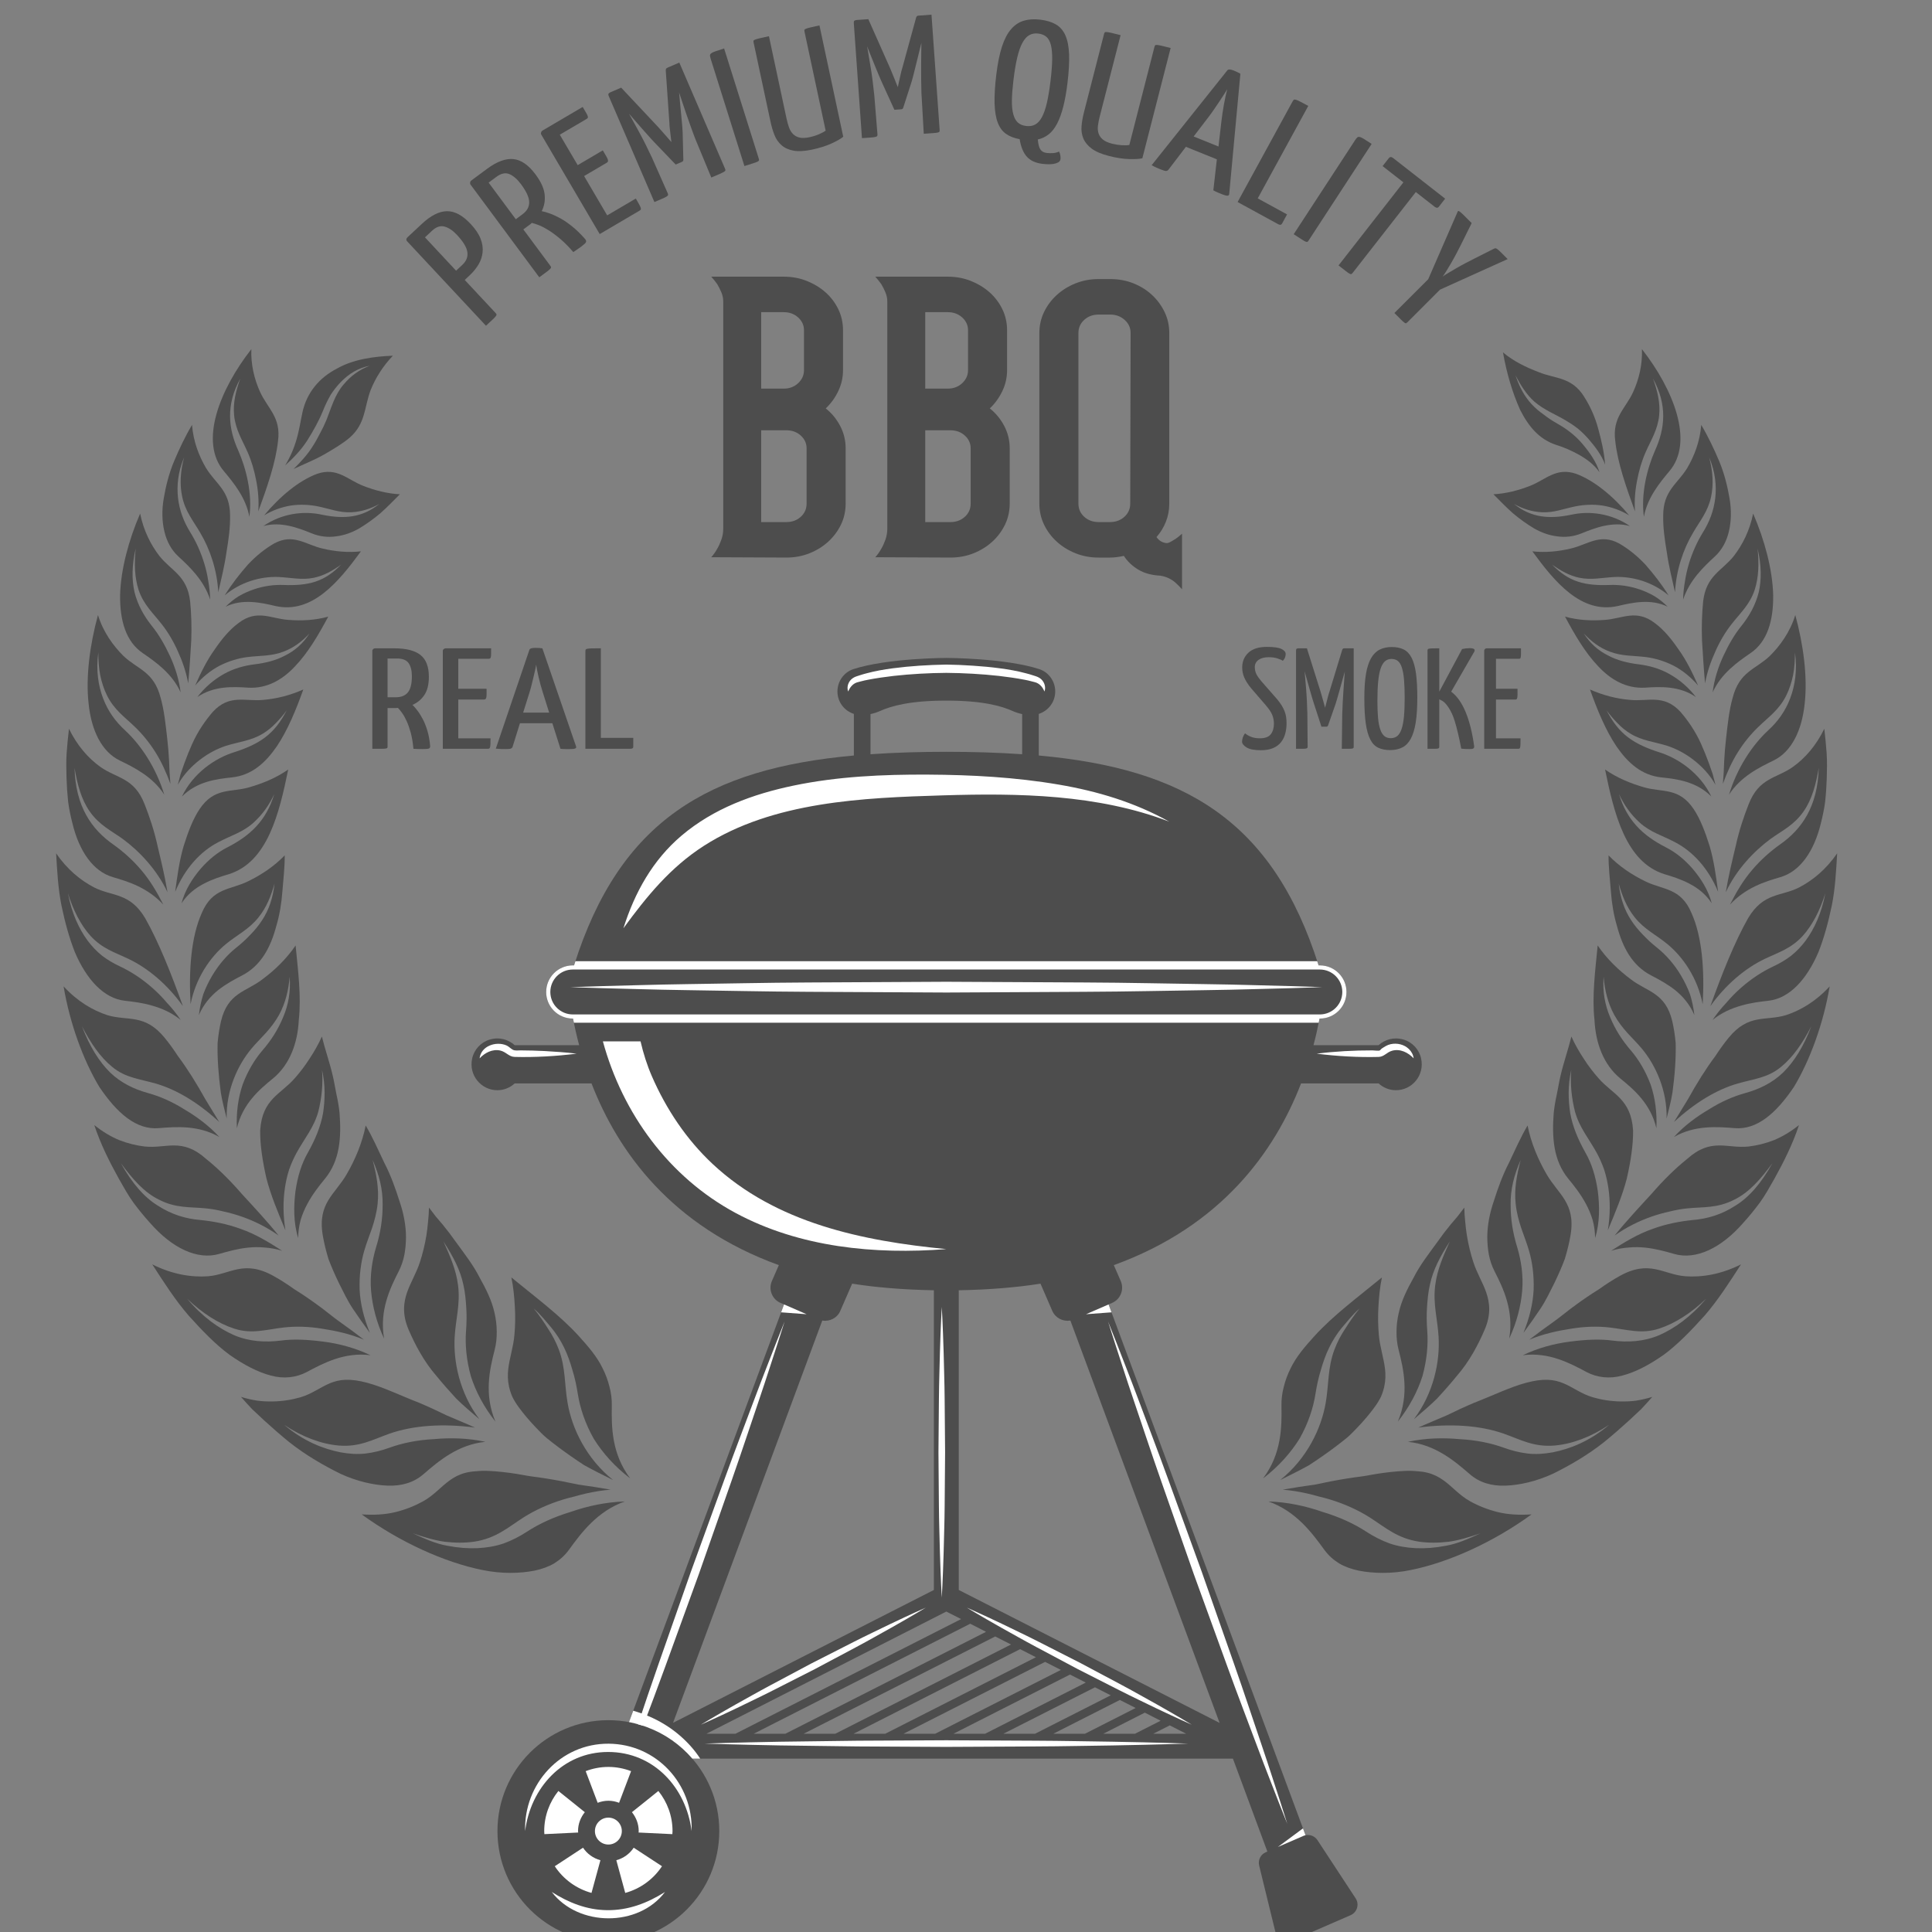 <?xml version="1.0" encoding="UTF-8" standalone="no"?>
<!-- Created with Inkscape (http://www.inkscape.org/) -->

<svg
   version="1.1"
   id="svg228"
   width="200pt"
   height="200pt"
   viewBox="0 0 200 200"
   xmlns="http://www.w3.org/2000/svg"
   xmlns:svg="http://www.w3.org/2000/svg">
  <rect x="0" y="0" width="200" height="200" fill="#808080" stroke="none"/>
  <defs
     id="defs232" />
  <g
     id="g236"
     transform="matrix(1.333,0,0,-1.333,0,600)">
    <g
       id="g238"
       transform="matrix(0.121,0,0,0.121,-376.123,112.074)"
       style="stroke-width:0.817;stroke-dasharray:none">
      <path
         d="m 3891.21,1687.93 -167.41,85.32 v 192.34 c 9.57,0.2 19.14,0.61 28.7,1.43 4.46,0.41 8.42,0.77 11.2,1.1 4.21,0.49 8.38,1.06 12.55,1.72 l 7.57,-17.46 c 2,-4.58 6.86,-7.03 11.61,-6.21 z m -42.56,-6.95 10.55,5.36 10.55,-5.36 z m -32.05,0 26.61,13.53 10.14,-5.19 -16.43,-8.34 z m -32.09,0 42.68,21.67 10.14,-5.15 -32.5,-16.52 z m -32.05,0 58.75,29.8 10.13,-5.15 -48.56,-24.65 z m -32.05,0 74.77,37.98 10.14,-5.15 -64.59,-32.83 z m -32.05,0 90.84,46.11 10.14,-5.15 -80.66,-40.96 z m -32.05,0 106.86,54.29 10.14,-5.19 -96.68,-49.1 z m -32.05,0 122.93,62.43 10.14,-5.16 -112.75,-57.27 z m -32.05,0 138.95,70.6 10.14,-5.19 -128.77,-65.41 z m -30.33,0 153.91,78.41 9.53,-4.82 -144.84,-73.59 z m -21.46,6.99 95.78,258.2 c 4.74,-0.82 9.61,1.63 11.57,6.21 l 7.6,17.46 c 4.17,-0.66 8.34,-1.23 12.55,-1.72 2.78,-0.33 6.75,-0.69 11.2,-1.1 9.53,-0.82 19.14,-1.23 28.7,-1.43 v -192.34 z m 126.73,647.42 c 2.12,0.45 4.21,1.14 6.25,2.04 7.07,3.15 19.05,6.62 42.39,6.62 23.39,0 35.36,-3.47 42.44,-6.62 2,-0.9 4.12,-1.59 6.25,-2.04 v -25.76 c -15.29,1.06 -31.48,1.56 -48.69,1.56 -17.17,0 -33.36,-0.5 -48.64,-1.56 z m 353.4,-221.08 c -1.23,5.76 -5.64,10.55 -11.28,12.18 -6.22,1.84 -11.98,0.04 -16.03,-3.6 h -41.78 c 1.56,5.89 2.83,11.57 3.89,17.09 h 0.2 c 9.45,0 17.09,7.65 17.09,17.09 0,9.4 -7.64,17.05 -17.09,17.05 h -0.82 c -29.39,92.96 -86.29,126.23 -179.58,134.69 v 26.7 c 6.09,1.96 10.55,7.6 10.55,14.39 0,6.46 -4.05,12.3 -10.22,14.35 -21.87,7.11 -59.69,7.19 -59.69,7.19 0,0 -37.77,-0.08 -59.64,-7.19 -6.17,-2.05 -10.22,-7.89 -10.22,-14.35 0,-6.79 4.45,-12.43 10.55,-14.39 v -26.7 c -93.33,-8.46 -150.2,-41.73 -179.59,-134.69 h -0.82 c -9.44,0 -17.08,-7.65 -17.08,-17.09 0,-9.4 7.64,-17.05 17.04,-17.05 h 0.21 c 1.06,-5.48 2.33,-11.2 3.92,-17.09 h -41.37 c -4.05,3.64 -9.81,5.44 -16.02,3.6 -5.65,-1.63 -10.06,-6.42 -11.29,-12.18 -2.33,-10.79 5.85,-20.32 16.19,-20.32 4.29,0 8.18,1.68 11.12,4.37 h 49.3 c 17.09,-44.1 51.43,-91.69 120.23,-116.63 l -4.46,-10.22 c -2.37,-5.39 0.13,-11.69 5.52,-14.02 l 2.29,-0.98 -1.88,-5.07 -94.92,-255.7 -2.7,-7.28 v -0.04 c 2,-0.41 4.01,-0.86 5.93,-1.39 1.96,-0.57 3.88,-1.18 5.76,-1.88 11.24,-4.25 21.14,-11.24 28.86,-20.15 h 347.03 l 22.11,-59.64 -1.05,-0.46 c -3.29,-1.43 -5.07,-5.02 -4.22,-8.5 l 10.61,-43.39 c 1.09,-4.44 5.9,-6.83 10.09,-5.01 l 38.01,16.52 c 4.18,1.83 5.72,6.98 3.22,10.8 l -24.5,37.35 c -1.69,2.57 -4.75,3.77 -7.67,3.15 l -1.63,4.41 -122.89,331.21 -1.88,5.07 2.29,0.98 c 5.4,2.33 7.85,8.63 5.52,14.02 l -4.45,10.22 c 68.8,24.94 103.14,72.53 120.18,116.63 h 49.75 c 2.95,-2.69 6.83,-4.37 11.12,-4.37 10.35,0 18.52,9.53 16.19,20.32"
         style="fill:#4d4d4d;fill-opacity:1;fill-rule:nonzero;stroke:none;stroke-width:0.817;stroke-dasharray:none"
         id="path616" />
      <path
         d="m 3570.1,1618.5 c 0,-39.32 -31.87,-71.19 -71.18,-71.19 -39.32,0 -71.19,31.87 -71.19,71.19 0,39.31 31.87,71.18 71.19,71.18 39.31,0 71.18,-31.87 71.18,-71.18"
         style="fill:#4d4d4d;fill-opacity:1;fill-rule:nonzero;stroke:none;stroke-width:0.817;stroke-dasharray:none"
         id="path618" />
      <path
         d="m 3498.92,1637.97 c 2.42,0 4.73,-0.5 6.87,-1.32 l 7.7,20.31 c -4.54,1.73 -9.44,2.71 -14.57,2.71 -5.14,0 -10.04,-0.98 -14.57,-2.71 l 7.69,-20.31 c 2.14,0.82 4.45,1.32 6.88,1.32"
         style="fill:#ffffff;fill-opacity:1;fill-rule:nonzero;stroke:none;stroke-width:0.817;stroke-dasharray:none"
         id="path620" />
      <path
         d="m 3479.44,1618.5 c 0,4.61 1.68,8.79 4.36,12.12 l -16.97,13.62 c -5.67,-7.06 -9.09,-16 -9.09,-25.74 0,-0.67 0.07,-1.32 0.1,-1.97 l 21.7,1.04 c -0.02,0.31 -0.1,0.61 -0.1,0.93"
         style="fill:#ffffff;fill-opacity:1;fill-rule:nonzero;stroke:none;stroke-width:0.817;stroke-dasharray:none"
         id="path622" />
      <path
         d="m 3482.65,1607.83 -18.14,-11.89 c 5.45,-8.28 13.79,-14.45 23.58,-17.13 l 5.72,20.98 c -4.62,1.26 -8.58,4.13 -11.16,8.04"
         style="fill:#ffffff;fill-opacity:1;fill-rule:nonzero;stroke:none;stroke-width:0.817;stroke-dasharray:none"
         id="path624" />
      <path
         d="m 3533.32,1595.94 -18.14,11.89 c -2.58,-3.91 -6.54,-6.78 -11.16,-8.04 l 5.72,-20.98 c 9.79,2.68 18.13,8.85 23.58,17.13"
         style="fill:#ffffff;fill-opacity:1;fill-rule:nonzero;stroke:none;stroke-width:0.817;stroke-dasharray:none"
         id="path626" />
      <path
         d="m 3518.39,1618.5 c 0,-0.32 -0.08,-0.62 -0.1,-0.93 l 21.7,-1.04 c 0.03,0.65 0.1,1.3 0.1,1.97 0,9.74 -3.41,18.68 -9.09,25.74 l -16.97,-13.62 c 2.68,-3.33 4.36,-7.51 4.36,-12.12"
         style="fill:#ffffff;fill-opacity:1;fill-rule:nonzero;stroke:none;stroke-width:0.817;stroke-dasharray:none"
         id="path628" />
      <path
         d="m 3507.55,1618.5 c 0,-4.77 -3.87,-8.64 -8.63,-8.64 -4.77,0 -8.64,3.87 -8.64,8.64 0,4.77 3.87,8.63 8.64,8.63 4.76,0 8.63,-3.86 8.63,-8.63"
         style="fill:#ffffff;fill-opacity:1;fill-rule:nonzero;stroke:none;stroke-width:0.817;stroke-dasharray:none"
         id="path630" />
      <path
         d="m 3445.49,1618.5 c -0.91,30.17 22.67,56.26 53.56,56.08 30.78,-0.19 54.23,-25.83 53.29,-56.08 -3.45,27.79 -24.23,50.75 -53.56,50.77 -29.22,0.01 -49.87,-23.2 -53.29,-50.77"
         style="fill:#ffffff;fill-opacity:1;fill-rule:nonzero;stroke:none;stroke-width:0.817;stroke-dasharray:none"
         id="path632" />
      <path
         d="m 3462.58,1579.41 c 10.79,-6.84 22.43,-11.5 35.38,-11.67 13.65,-0.19 25.92,4.48 37.29,11.67 -17.03,-22.67 -55.58,-22.41 -72.67,0"
         style="fill:#ffffff;fill-opacity:1;fill-rule:nonzero;stroke:none;stroke-width:0.817;stroke-dasharray:none"
         id="path634" />
      <path
         d="m 3461.66,2157.04 c 0,7.95 6.46,14.42 14.41,14.42 h 479.47 c 7.96,0 14.42,-6.47 14.42,-14.42 0,-7.95 -6.46,-14.41 -14.42,-14.41 h -479.47 c -7.95,0 -14.41,6.46 -14.41,14.41 z m 493.69,-17.06 h 0.22 c 9.43,0 17.07,7.64 17.07,17.07 0,9.42 -7.64,17.07 -17.07,17.07 h -0.84 c -0.28,0.9 -0.59,1.76 -0.88,2.66 h -476.07 c -0.3,-0.9 -0.6,-1.76 -0.89,-2.66 h -0.82 c -9.43,0 -17.08,-7.66 -17.08,-17.09 0,-9.42 7.63,-17.05 17.04,-17.05 h 0.21 c 0.17,-0.87 0.38,-1.79 0.56,-2.68 h 477.99 c 0.18,0.89 0.39,1.8 0.56,2.68"
         style="fill:#ffffff;fill-opacity:1;fill-rule:nonzero;stroke:none;stroke-width:0.817;stroke-dasharray:none"
         id="path636" />
      <path
         d="m 3946.35,1615.82 c -0.49,-0.08 -0.98,-0.25 -1.43,-0.45 l -16.31,-7.07 16.11,11.93 1.63,-4.41"
         style="fill:#ffffff;fill-opacity:1;fill-rule:nonzero;stroke:none;stroke-width:0.817;stroke-dasharray:none"
         id="path638" />
      <path
         d="m 3508.56,2197.92 c 7.23,22.89 18.76,43.74 37.31,59.47 20.55,17.42 45.82,26.68 71.89,32.11 28.29,5.9 57.43,7.2 86.26,7.05 28.05,-0.14 56.27,-1.68 83.96,-6.41 24.92,-4.25 48.75,-11.41 70.88,-23.76 -45.97,17.6 -96.69,18.33 -145.29,16.85 -51.08,-1.55 -108.87,-3.88 -153.29,-32.35 -21.62,-13.86 -36.77,-32.5 -51.72,-52.96"
         style="display:inline;fill:#ffffff;fill-opacity:1;fill-rule:nonzero;stroke:none;stroke-width:0.817;stroke-dasharray:none"
         id="path640" />
      <path
         d="m 3821.83,1951.44 -16.35,-1.22 14.47,6.29 z"
         style="fill:#ffffff;fill-opacity:1;fill-rule:nonzero;stroke:none;stroke-width:0.817;stroke-dasharray:none"
         id="path642" />
      <path
         d="m 3626.14,1950.22 -16.35,1.22 1.88,5.07 z"
         style="fill:#ffffff;fill-opacity:1;fill-rule:nonzero;stroke:none;stroke-width:0.817;stroke-dasharray:none"
         id="path644" />
      <path
         d="m 3557.87,1665 h -5.07 c -7.72,8.95 -17.66,15.98 -28.94,20.15 -1.88,0.74 -3.8,1.39 -5.76,1.88 -1.92,0.57 -3.93,1.07 -5.93,1.43 l 2.7,7.28 c 13.82,-4.01 26.16,-11.04 36.42,-22.24 2.45,-2.7 4.66,-5.56 6.58,-8.5"
         style="fill:#ffffff;fill-opacity:1;fill-rule:nonzero;stroke:none;stroke-width:0.817;stroke-dasharray:none"
         id="path646" />
      <path
         d="m 3775.69,2358.56 c -1.71,1.08 -2.95,1.22 -4.37,1.75 -1.39,0.48 -2.79,0.84 -4.2,1.22 -5.61,1.51 -11.3,2.52 -17.01,3.26 -5.7,0.78 -11.42,1.27 -17.14,1.66 -5.74,0.38 -11.39,0.65 -17.24,0.72 -11.48,-0.22 -22.89,-0.89 -34.29,-2.39 -5.7,-0.74 -11.35,-1.74 -17,-3.26 -1.41,-0.39 -2.85,-0.75 -4.18,-1.22 l -2.02,-0.66 c -0.71,-0.19 -1.62,-0.63 -2.32,-1.09 -3.01,-1.92 -4.25,-5.81 -3.08,-8.66 1.13,2.82 2.89,4.65 4.88,5.55 0.86,0.41 2.25,0.65 3.67,1.06 1.38,0.39 2.72,0.64 4.07,0.92 5.42,1.06 11.01,1.82 16.58,2.49 11.17,1.24 22.49,1.85 33.73,1.95 5.54,-0.04 11.27,-0.23 16.88,-0.55 5.65,-0.31 11.27,-0.79 16.87,-1.4 5.59,-0.66 11.16,-1.42 16.64,-2.49 1.36,-0.29 2.74,-0.54 4.06,-0.92 1.27,-0.36 2.9,-0.68 3.67,-1.06 1.99,-0.9 3.76,-2.72 4.89,-5.55 1.17,2.86 -0.08,6.75 -3.09,8.67"
         style="fill:#ffffff;fill-opacity:1;fill-rule:nonzero;stroke:none;stroke-width:0.817;stroke-dasharray:none"
         id="path648" />
      <path
         d="m 3565.78,2046.7 c -16.8,15.72 -29.75,35.16 -38.92,56.2 -3.15,7.22 -5.51,14.75 -7.29,22.43 h -24.17 c 12.65,-46.37 42.46,-87.14 85.13,-110.1 41.14,-22.14 89.38,-26.8 135.28,-23.21 -53.68,5.2 -109.32,16.59 -150.03,54.68"
         style="fill:#ffffff;fill-opacity:1;fill-rule:nonzero;stroke:none;stroke-width:0.817;stroke-dasharray:none"
         id="path650" />
      <path
         d="m 3474.52,2160.15 c 0,0 7.54,0.24 20.74,0.67 13.19,0.28 32.04,0.95 54.66,1.27 22.62,0.28 49.01,0.92 77.29,1.05 28.28,0.15 58.44,0.31 88.6,0.46 30.16,-0.15 60.32,-0.31 88.6,-0.45 28.27,-0.12 54.66,-0.77 77.28,-1.06 22.62,-0.3 41.48,-0.99 54.67,-1.27 13.2,-0.43 20.74,-0.67 20.74,-0.67 0,0 -7.54,-0.25 -20.74,-0.68 -13.19,-0.28 -32.05,-0.96 -54.67,-1.27 -22.62,-0.28 -49.01,-0.94 -77.28,-1.05 -28.28,-0.15 -58.44,-0.3 -88.6,-0.46 -30.16,0.16 -60.32,0.31 -88.6,0.46 -28.28,0.13 -54.67,0.77 -77.29,1.06 -22.62,0.31 -41.47,0.99 -54.66,1.27 -13.2,0.42 -20.74,0.67 -20.74,0.67"
         style="fill:#ffffff;fill-opacity:1;fill-rule:nonzero;stroke:none;stroke-width:0.817;stroke-dasharray:none"
         id="path652" />
      <path
         d="m 3558.28,1686.78 c 0,0 8.71,5.3 22.01,12.8 6.68,3.67 14.4,8.13 22.82,12.61 8.42,4.48 17.39,9.26 26.37,14.04 9.07,4.61 18.14,9.23 26.64,13.55 8.49,4.34 16.57,8.09 23.42,11.46 13.77,6.59 23.11,10.67 23.11,10.67 0,0 -8.71,-5.3 -22.01,-12.8 -6.68,-3.67 -14.39,-8.14 -22.82,-12.61 -8.42,-4.48 -17.39,-9.26 -26.37,-14.04 -9.07,-4.61 -18.14,-9.22 -26.64,-13.54 -8.5,-4.33 -16.57,-8.1 -23.42,-11.46 -13.77,-6.59 -23.11,-10.68 -23.11,-10.68"
         style="fill:#ffffff;fill-opacity:1;fill-rule:nonzero;stroke:none;stroke-width:0.817;stroke-dasharray:none"
         id="path654" />
      <path
         d="m 3873.34,1686.78 c 0,0 -9.34,4.09 -23.11,10.68 -6.85,3.36 -14.93,7.13 -23.42,11.46 -8.5,4.32 -17.57,8.93 -26.64,13.54 -8.98,4.78 -17.96,9.56 -26.37,14.04 -8.43,4.47 -16.14,8.94 -22.83,12.61 -13.29,7.5 -22,12.8 -22,12.8 0,0 9.34,-4.08 23.11,-10.67 6.85,-3.37 14.93,-7.12 23.42,-11.46 8.5,-4.32 17.57,-8.94 26.63,-13.55 8.98,-4.78 17.96,-9.56 26.38,-14.04 8.42,-4.48 16.13,-8.94 22.82,-12.61 13.3,-7.5 22.01,-12.8 22.01,-12.8"
         style="fill:#ffffff;fill-opacity:1;fill-rule:nonzero;stroke:none;stroke-width:0.817;stroke-dasharray:none"
         id="path656" />
      <path
         d="m 3560.63,1674.66 c 0,0 19.4,0.68 48.49,1.19 14.55,0.19 31.53,0.42 49.71,0.65 18.18,0.09 37.58,0.19 56.98,0.29 19.4,-0.1 38.79,-0.19 56.98,-0.28 18.18,-0.07 35.15,-0.48 49.7,-0.65 29.1,-0.51 48.49,-1.2 48.49,-1.2 0,0 -19.39,-0.69 -48.49,-1.2 -14.55,-0.17 -31.52,-0.58 -49.7,-0.65 -18.19,-0.09 -37.58,-0.18 -56.98,-0.28 -19.4,0.1 -38.8,0.2 -56.98,0.29 -18.18,0.23 -35.16,0.46 -49.71,0.65 -29.09,0.51 -48.49,1.19 -48.49,1.19"
         style="fill:#ffffff;fill-opacity:1;fill-rule:nonzero;stroke:none;stroke-width:0.817;stroke-dasharray:none"
         id="path658" />
      <path
         d="m 3712.9,1954.9 c 0,0 0.68,-11.66 1.19,-29.15 0.18,-8.74 0.57,-18.94 0.65,-29.87 0.09,-10.93 0.19,-22.59 0.29,-34.25 -0.1,-11.66 -0.19,-23.32 -0.28,-34.25 -0.07,-10.93 -0.48,-21.13 -0.65,-29.87 -0.51,-17.49 -1.2,-29.15 -1.2,-29.15 0,0 -0.68,11.66 -1.2,29.15 -0.17,8.74 -0.58,18.94 -0.65,29.87 -0.09,10.93 -0.18,22.59 -0.28,34.25 0.1,11.66 0.2,23.32 0.29,34.25 0.08,10.93 0.47,21.13 0.65,29.87 0.51,17.49 1.19,29.15 1.19,29.15"
         style="fill:#ffffff;fill-opacity:1;fill-rule:nonzero;stroke:none;stroke-width:0.817;stroke-dasharray:none"
         id="path660" />
      <path
         d="m 3819.61,1945.55 c 0,0 1.97,-4.97 5.43,-13.68 3.35,-8.74 8.33,-21.16 13.95,-36.19 5.6,-15.04 12.35,-32.51 19.19,-51.36 6.85,-18.86 14.15,-38.96 21.45,-59.07 7.08,-20.19 14.16,-40.38 20.8,-59.31 6.65,-18.92 12.47,-36.72 17.66,-51.91 5.17,-15.19 9.16,-27.96 12.11,-36.85 2.83,-8.93 4.45,-14.03 4.45,-14.03 0,0 -1.97,4.98 -5.43,13.68 -3.35,8.75 -8.34,21.16 -13.95,36.19 -5.6,15.04 -12.37,32.51 -19.19,51.37 -6.85,18.85 -14.15,38.96 -21.45,59.07 -7.08,20.19 -14.16,40.38 -20.79,59.31 -6.65,18.92 -12.47,36.72 -17.66,51.91 -5.17,15.19 -9.17,27.96 -12.11,36.85 -2.84,8.92 -4.46,14.02 -4.46,14.02"
         style="fill:#ffffff;fill-opacity:1;fill-rule:nonzero;stroke:none;stroke-width:0.817;stroke-dasharray:none"
         id="path662" />
      <path
         d="m 3606.58,1931.87 c -3.35,-8.74 -8.33,-21.16 -13.95,-36.19 -5.6,-15.04 -12.36,-32.51 -19.19,-51.36 -6.85,-18.86 -14.15,-38.96 -21.46,-59.07 -7.07,-20.19 -14.15,-40.38 -20.79,-59.31 -4.84,-13.76 -9.23,-26.9 -13.26,-38.9 1.11,-0.31 2.23,-0.62 3.32,-0.98 4.46,11.79 9.35,24.68 14.29,38.33 6.85,18.85 14.15,38.96 21.45,59.07 7.08,20.19 14.15,40.38 20.79,59.31 6.64,18.92 12.47,36.72 17.66,51.91 5.16,15.19 9.17,27.96 12.11,36.85 2.84,8.92 4.46,14.02 4.46,14.02 0,0 -1.98,-4.97 -5.43,-13.68"
         style="fill:#ffffff;fill-opacity:1;fill-rule:nonzero;stroke:none;stroke-width:0.817;stroke-dasharray:none"
         id="path664" />
      <path
         d="m 4012.7,2120.42 c -3.04,2.98 -7.68,4.04 -11.77,3.11 -2.29,-0.52 -3.82,-1.63 -5.73,-2.85 -0.21,-0.13 -0.92,-1.06 -1.24,-1.18 -0.89,-0.35 -3.59,0.06 -4.57,0.06 -11.94,0.03 -24.02,-0.62 -35.87,-2.11 13.07,-1.64 26.52,-2.42 39.7,-2.09 3.64,0.09 5.18,3 8.74,3.99 5.18,1.42 10.28,-1.18 13.79,-4.89 -0.25,2.26 -1.42,4.4 -3.05,5.96 -1.68,1.66 1.69,-1.62 0,0"
         style="fill:#ffffff;fill-opacity:1;fill-rule:nonzero;stroke:none;stroke-width:0.817;stroke-dasharray:none"
         id="path666" />
      <path
         d="m 3457.87,2119.14 c -5.07,0.22 -10.15,0.43 -15.23,0.42 -1.67,0 -3.62,-0.33 -5,0.38 -1.5,0.77 -2.55,2.12 -4.2,2.83 -6.59,2.84 -16.27,-0.36 -17.16,-8.31 3.39,3.57 8.15,6.09 13.16,5.02 3.81,-0.82 5.59,-4.03 9.37,-4.12 13.18,-0.32 26.63,0.45 39.71,2.09 -6.86,0.86 -13.75,1.28 -20.65,1.69 -6.6,0.29 6.88,-0.41 0,0"
         style="fill:#ffffff;fill-opacity:1;fill-rule:nonzero;stroke:none;stroke-width:0.817;stroke-dasharray:none"
         id="path668" />
      <path
         d="m 3446.7,1810.67 c -4.67,-3.04 -9.61,-5.6 -14.93,-7.54 -5.26,-1.81 -10.78,-2.74 -16.82,-3.05 -6.02,-0.27 -12.5,0.21 -19.5,1.57 -7.08,1.22 -14.17,4.34 -22.08,7.96 7.07,-2.39 13.77,-4.47 20.36,-5.4 6.67,-0.77 13.03,-0.83 19,0.03 14.09,2.12 21.57,9.07 31.88,15.66 7.31,4.61 15.91,8.55 25.25,11.39 2.34,0.71 4.73,1.35 7.15,1.91 2.47,0.7 4.99,1.39 7.55,1.96 5.11,1.16 10.38,2.01 15.75,2.48 -6.93,1.23 -13.93,2.3 -20.88,3.27 -6.79,1.48 -13.54,2.78 -20.19,3.84 -3.32,0.53 -6.62,1 -9.87,1.41 -3.25,0.43 -6.32,1.15 -9.42,1.6 -6.16,0.97 -12.13,1.63 -17.83,1.89 -3.05,0.14 -5.8,0.05 -8.29,-0.22 -2.42,-0.14 -4.59,-0.47 -6.58,-0.98 -3.97,-1.02 -7.17,-2.72 -10.04,-4.78 -5.77,-4.09 -10.17,-9.6 -17.2,-13.52 -5.26,-2.91 -11.21,-5.32 -17.87,-6.96 -6.62,-1.57 -13.7,-1.95 -21.55,-1.43 24.39,-17.74 53.02,-30.78 77.61,-35.73 12.28,-2.51 23.89,-2.22 33.28,-0.39 4.73,1 8.96,2.49 12.65,4.66 3.74,2.32 6.91,5.2 9.44,8.66 7.95,10.93 18.19,24.83 35.9,31.09 -12.16,-0.39 -23.88,-2.91 -34.67,-6.68 -10.58,-3.17 -20.22,-7.55 -28.1,-12.7"
         style="fill:#4d4d4d;fill-opacity:1;fill-rule:nonzero;stroke:none;stroke-width:0.817;stroke-dasharray:none"
         id="path670" />
      <path
         d="m 3501.12,1891.41 c 0.09,4.26 -0.44,8.33 -1.48,12.2 -0.99,4.03 -2.45,7.99 -4.32,11.73 -3.68,7.67 -9.19,14.02 -15.32,20.8 -12.25,13.51 -28.37,25.36 -43.35,37.7 1.31,-6.18 1.91,-12.72 2.24,-18.86 0.38,-6.07 0.25,-12.15 -0.27,-18.03 -0.69,-7.91 -3.13,-14.65 -3.96,-21.85 -0.41,-3.6 -0.4,-7.32 0.5,-11.4 0.46,-2.04 1.13,-4.18 2.1,-6.43 1.03,-2.1 2.37,-4.31 4.06,-6.65 3.17,-4.36 6.92,-8.76 11.13,-13.18 2.13,-2.17 4.29,-4.54 6.7,-6.54 2.42,-1.98 4.94,-3.95 7.56,-5.91 5.23,-3.93 10.81,-7.81 16.64,-11.63 5.98,-3.3 12.23,-6.46 18.57,-9.55 -17.23,13.8 -26.43,33.2 -29.21,49.65 -2,11.37 -1.2,22.41 -5.58,34.02 -1.84,4.93 -4.22,9.42 -7.03,13.59 -2.74,4.32 -5.71,8.76 -9.1,12.81 4.5,-3.84 7.99,-8.45 11.35,-12.32 3.3,-4.01 5.99,-8.29 8.2,-12.86 2.22,-4.53 3.91,-9.46 5.33,-14.41 1.48,-4.8 2.58,-9.89 3.42,-15.24 1.42,-9.01 4.71,-18.97 10.2,-28.68 5.66,-9.1 13.52,-17.97 23.42,-25.51 -11.96,15.87 -12.04,33.12 -11.8,46.55"
         style="fill:#4d4d4d;fill-opacity:1;fill-rule:nonzero;stroke:none;stroke-width:0.817;stroke-dasharray:none"
         id="path672" />
      <path
         d="m 3380.27,1847.58 c 9.67,8.37 22.1,18.98 39.69,20.75 -11.2,2.44 -22.49,2.7 -33.13,1.71 -10.34,-0.5 -20.14,-2.49 -28.47,-5.51 -4.93,-1.8 -10,-3.08 -15.29,-3.72 -5.25,-0.61 -10.48,-0.22 -16.08,0.78 -11.03,2.21 -23.62,7.01 -36.14,17.63 11.64,-7.79 23.72,-12.28 35.02,-13.28 13.33,-1.12 21.75,3.8 32.61,7.64 15.5,5.42 34.5,6.56 54.8,3.9 -6.05,2.76 -12.28,5.24 -18.32,7.88 -5.9,2.9 -11.8,5.62 -17.66,8.09 -11.94,4.61 -22.54,9.88 -32.99,12.71 -11.21,3.05 -18.08,2.32 -24.27,-0.32 -6.17,-2.57 -11.4,-6.77 -18.69,-8.91 -5.44,-1.59 -11.43,-2.58 -17.9,-2.7 -3.21,-0.04 -6.61,0.07 -10.01,0.54 -3.35,0.53 -6.79,1.32 -10.32,2.4 2.37,-2.65 4.71,-5.36 7.2,-7.92 l 7.8,-7.3 c 5.25,-4.79 10.57,-9.42 15.91,-13.77 10.79,-8.56 22.35,-15.12 32.86,-20.34 10.73,-4.93 21.33,-7.28 30.32,-7.64 9.03,-0.33 16.85,1.96 23.06,7.38"
         style="fill:#4d4d4d;fill-opacity:1;fill-rule:nonzero;stroke:none;stroke-width:0.817;stroke-dasharray:none"
         id="path674" />
      <path
         d="m 3370.77,1940.14 c 4.06,-9.39 9.68,-20.19 17.8,-29.52 3.94,-4.83 8.22,-9.7 12.72,-14.56 4.66,-4.59 9.74,-8.85 14.83,-13.21 -12.68,16.78 -16.81,37.05 -15.84,52.95 0.64,11.08 3.7,21.1 2.16,32.97 -1.26,10.06 -5.13,18.74 -9.39,28.2 6.25,-9.74 10.77,-18.18 12.81,-27.82 1.09,-4.72 1.55,-9.76 1.85,-14.62 0.33,-4.83 0.24,-9.83 -0.15,-15.01 -0.66,-8.74 0.23,-18.71 3.09,-29.06 3.14,-9.86 8.4,-19.86 15.77,-29.14 -7.4,17.48 -3.67,33.56 -0.49,46.02 1.03,3.97 1.38,7.8 1.34,11.77 -0.01,4.02 -0.51,8.01 -1.41,11.94 -1.75,7.97 -5.42,15.25 -9.68,22.9 -4.05,7.95 -9.6,15.04 -15.1,22.6 -2.69,3.85 -5.54,7.59 -8.51,11.21 l -4.55,5.33 -4.24,5.58 c -0.06,-3.07 -0.27,-6.13 -0.61,-9.19 -0.28,-2.99 -0.58,-5.86 -1.06,-8.76 -0.94,-5.78 -2.34,-11.45 -4.07,-16.84 -2.31,-7.24 -5.99,-13.01 -8.29,-19.55 -2.25,-6.51 -3.33,-14.11 1.02,-24.19"
         style="fill:#4d4d4d;fill-opacity:1;fill-rule:nonzero;stroke:none;stroke-width:0.817;stroke-dasharray:none"
         id="path676" />
      <path
         d="m 3305.32,1913.11 c 10.67,5.73 24.36,12.96 40.91,10.8 -9.79,4.68 -20.07,7.41 -30.12,8.71 -10.02,1.3 -19.17,1.83 -27.56,0.67 -9.76,-1.2 -19.96,-0.7 -29.87,3.48 -9.73,4.31 -20.12,11.54 -30.14,23.44 9.64,-9.22 19.89,-15.84 30.02,-19.16 5.97,-1.97 11.28,-2.09 16.53,-1.52 5.18,0.51 10.14,1.57 15.48,2.18 7.65,0.87 16.05,0.65 24.62,-0.78 8.69,-1.32 18.02,-3.34 26.85,-7.05 -5,3.85 -10.1,7.63 -15.23,11.25 -5.14,3.62 -9.77,7.67 -14.7,11.15 -4.87,3.56 -9.74,6.87 -14.57,9.85 -4.55,3.25 -9.05,6.16 -13.51,8.63 -19.21,10.7 -27.82,0.98 -42.08,-0.17 -10.72,-0.76 -22.95,1.2 -35.78,7.63 7.3,-11.28 14.7,-22.86 23.23,-32.73 8.75,-9.71 17.4,-18.72 26.44,-25.35 9.23,-6.47 18.19,-11.14 26.47,-13.28 8.16,-2.28 16.33,-1.29 23.01,2.25"
         style="fill:#4d4d4d;fill-opacity:1;fill-rule:nonzero;stroke:none;stroke-width:0.817;stroke-dasharray:none"
         id="path678" />
      <path
         d="m 3355.15,2047.32 c -3.84,8.02 -7.49,16.44 -11.99,24.03 -2.19,-11.09 -6.71,-21.83 -12.17,-31.24 -3.64,-6.31 -8.31,-10.99 -11.73,-16.58 -3.33,-5.54 -5.42,-12.05 -3.68,-22.53 0.82,-4.89 2.07,-10.04 3.7,-15.38 1.92,-5.08 4.23,-10.34 6.84,-15.7 2.67,-5.28 5.34,-11 8.79,-16.16 3.45,-5.16 7.11,-10.34 10.9,-15.49 -3.79,9.43 -6.12,18.61 -6.54,27.62 -0.3,9.16 0.8,17.65 2.96,25.07 1.51,5.19 3.43,9.87 5.04,14.65 1.54,4.73 2.93,9.7 3.54,15.48 1.02,9.78 -0.77,18.74 -3.22,28.15 4.39,-9.97 6.57,-19.06 6.44,-28.54 0.04,-9.32 -1.32,-18.21 -4.31,-27.84 -2.37,-7.95 -3.95,-17.77 -3.1,-27.63 0.85,-9.85 3.53,-20.38 8.34,-30.63 -3.07,17.92 3.77,32.14 9.34,43.09 3.64,7.05 4.6,14.09 4.72,21.99 -0.02,7.77 -1.59,15.68 -4.29,23.46 -2.52,7.95 -5.52,16.35 -9.58,24.18"
         style="fill:#4d4d4d;fill-opacity:1;fill-rule:nonzero;stroke:none;stroke-width:0.817;stroke-dasharray:none"
         id="path680" />
      <path
         d="m 3249,1988.89 c 5.54,1.58 11.83,3.37 18.6,4.07 3.39,0.35 6.89,0.44 10.48,0.09 3.71,-0.25 7.55,-0.89 11.45,-2.1 -8.9,5.76 -17.34,10.8 -26.47,13.98 -8.89,3.33 -18.26,4.99 -26.01,5.76 -9.36,0.79 -18.39,3.48 -27.13,9.12 -8.99,5.48 -16.68,14.47 -23.91,27.35 7.57,-10.23 14.96,-18.8 24.53,-23.43 10.94,-5.62 20.01,-4.54 30.15,-5.58 3.63,-0.36 7.37,-1.02 11.16,-1.97 3.91,-0.86 7.96,-1.97 11.97,-3.38 8.02,-2.83 16.01,-6.78 23.44,-12.05 -7.52,9.36 -15.84,18.23 -23.61,26.69 -7.47,8.64 -15.26,16.33 -22.93,22.48 -15.49,13.85 -25.52,6.45 -39.45,7.95 -5.22,0.62 -10.69,1.92 -16.26,4.09 -5.42,2.24 -10.73,5.43 -16.04,9.65 3.99,-12.11 9.81,-23.7 15.82,-34.52 3.06,-5.38 5.97,-10.67 9.41,-15.39 3.5,-4.68 7.07,-9.05 10.67,-12.99 14.02,-16.05 30.24,-23.81 44.13,-19.82"
         style="fill:#4d4d4d;fill-opacity:1;fill-rule:nonzero;stroke:none;stroke-width:0.817;stroke-dasharray:none"
         id="path682" />
      <path
         d="m 3306.1,2054.04 c -4.12,-7.15 -6.63,-15.37 -8.01,-24.86 -1.16,-9.31 -1.39,-20.1 1.74,-30.04 0.03,4.2 0.62,8.07 1.6,11.68 1.13,3.7 2.61,7.11 4.3,10.25 3.38,6.3 7.56,11.57 11.29,16.12 9.56,11.7 10.58,26.24 9.36,42.26 -0.41,3.95 -1.09,7.94 -2,11.93 -0.85,4.02 -1.45,8.29 -2.48,12.4 -1.95,8.28 -4.84,16.39 -6.86,24.66 -2.22,-5.02 -5.04,-9.87 -8.01,-14.36 -2.83,-4.42 -6.02,-8.59 -9.39,-12.4 -8.99,-10.37 -20.91,-13.23 -22.2,-33.49 -0.1,-9.25 1.5,-19.69 4.03,-30.83 2.82,-10.94 7.46,-22.01 12.19,-33.27 -1.58,9.57 -1.59,18.79 -0.35,27.15 0.62,4.19 1.52,8.15 2.74,11.9 1.36,3.83 2.96,7.4 4.74,10.66 4.99,9.1 11.06,16.1 13.93,26.37 2.16,8.54 3.17,17.73 2.41,26.86 2.29,-10.13 1.92,-19.36 0.66,-27.79 -1.53,-8.55 -4.98,-16.82 -9.69,-25.2"
         style="fill:#4d4d4d;fill-opacity:1;fill-rule:nonzero;stroke:none;stroke-width:0.817;stroke-dasharray:none"
         id="path684" />
      <path
         d="m 3210.39,2069.66 c 11.15,0.91 25.41,1.98 38.84,-5.68 -6.7,7.32 -14.67,13.15 -22.64,17.83 -7.65,4.82 -15.66,8.32 -23.15,10.36 -8.79,2.45 -17.35,6.43 -24.41,13.3 -6.94,6.89 -13.02,16.48 -17.96,29.56 5.55,-10.76 11.72,-19.81 19.36,-26.03 4.44,-3.68 8.96,-5.63 13.66,-7.01 4.62,-1.39 9.24,-2.27 14.04,-3.65 13.87,-3.92 27.96,-12.65 41.03,-24.73 -3,4.91 -6,9.82 -8.96,14.67 -2.74,4.95 -5.58,9.78 -8.51,14.42 -2.93,4.63 -5.94,9.07 -9.04,13.22 -2.78,4.26 -5.63,8.23 -8.6,11.81 -12.71,15.53 -23.57,10.52 -36.61,14.41 -9.48,3.08 -19.33,8.88 -28.17,18.51 3.96,-23.6 12.52,-47.21 22.91,-64.49 11.42,-17 23.88,-27.77 38.21,-26.5"
         style="fill:#4d4d4d;fill-opacity:1;fill-rule:nonzero;stroke:none;stroke-width:0.817;stroke-dasharray:none"
         id="path686" />
      <path
         d="m 3276.77,2119.39 c -4.92,-5.75 -9.35,-13.12 -12.56,-21.72 -2.89,-8.44 -4.19,-17.96 -3.72,-28.07 3.69,15.73 14.56,24.94 23.18,31.95 10.76,8.85 15.85,22.73 16.55,37.5 1.7,15.15 -0.49,31.72 -2.05,47.86 -5.78,-8.55 -13.41,-15.91 -21.39,-21.81 -10.32,-7.97 -22.14,-8.43 -26.49,-26.86 -1,-4.32 -1.73,-9.01 -2.18,-13.98 -0.12,-4.86 0.02,-10 0.38,-15.33 0.36,-5.33 0.94,-10.84 1.69,-16.46 0.89,-5.56 2.38,-11.03 3.76,-16.61 -0.42,17.93 6.98,34.06 15.73,44.64 3.11,3.73 6.4,6.9 9.44,10.28 2.98,3.36 5.89,6.97 8.43,11.54 4.19,7.72 6.09,15.9 6.83,24.52 0.73,-9.77 -0.88,-18.2 -4.19,-25.99 -3.2,-7.74 -7.48,-14.6 -13.41,-21.46"
         style="fill:#4d4d4d;fill-opacity:1;fill-rule:nonzero;stroke:none;stroke-width:0.817;stroke-dasharray:none"
         id="path688" />
      <path
         d="m 3188.48,2151.43 c 5.31,-0.61 11.34,-1.31 17.41,-3.09 6.23,-1.73 12.67,-4.49 18.52,-9.22 -2.67,3.97 -5.67,7.66 -8.88,11.07 -2.93,3.47 -6.09,6.67 -9.39,9.57 -6.61,5.81 -13.76,10.46 -20.64,13.67 -4.06,1.9 -7.96,4.15 -11.52,6.88 -3.39,2.74 -6.51,5.95 -9.32,9.74 -5.55,7.56 -10.13,17.43 -12.61,30.33 3.41,-10.87 8.17,-20.26 14.49,-27.33 7.64,-8.28 15.48,-10.52 24.4,-14.77 12.71,-6.07 25.11,-16.61 34.89,-30.29 -7.34,20.47 -15.47,41.02 -24.21,56.42 -9.88,16.58 -21.06,13.82 -32.68,19.7 -8.69,4.48 -17.33,11.53 -24.47,21.92 0.66,-11.2 1.25,-22.63 3.43,-33.44 2.23,-10.8 5.06,-21.03 8.57,-29.9 7.55,-17.74 18.68,-29.74 32.01,-31.26"
         style="fill:#4d4d4d;fill-opacity:1;fill-rule:nonzero;stroke:none;stroke-width:0.817;stroke-dasharray:none"
         id="path690" />
      <path
         d="m 3269.06,2193.71 c -2.72,-2.9 -5.7,-5.63 -9.03,-8.27 -5.58,-4.45 -10.94,-10.46 -15.33,-17.82 -2.19,-3.68 -4.14,-7.69 -5.76,-11.98 -1.33,-4.21 -2.3,-8.7 -2.83,-13.39 2.99,6.91 7.41,11.99 12.34,15.97 5.09,4.02 10.52,6.92 15.31,9.4 12.32,6.35 18.43,18.16 22.07,31.91 2.07,6.95 3.3,14.4 3.86,22.02 0.61,7.63 1.55,15.5 1.5,23.18 -6.72,-7.01 -15.06,-12.55 -23.54,-16.66 -11.39,-5.64 -22.78,-4 -29.69,-20.34 -6.89,-15.36 -8.41,-36.82 -7.19,-58.53 3.28,16.78 12.62,30.32 22.61,38.54 6.95,5.76 14.97,9.55 20.95,17.15 5.23,6.46 8.05,13.75 10.33,21.7 -1.04,-9.3 -3.62,-16.87 -8.01,-23.54 -2.16,-3.33 -4.71,-6.42 -7.59,-9.34"
         style="fill:#4d4d4d;fill-opacity:1;fill-rule:nonzero;stroke:none;stroke-width:0.817;stroke-dasharray:none"
         id="path692" />
      <path
         d="m 3152.18,2279.18 c 0.63,-4.89 1.67,-9.59 2.79,-14.01 4.31,-17.73 13.18,-30.68 25.88,-34.4 5.02,-1.48 10.72,-3.18 16.31,-5.88 5.5,-2.69 11.13,-6.37 16.11,-11.77 -4.18,8.27 -8.67,15.78 -14.29,22.3 -5.49,6.52 -11.88,12.05 -17.71,16.2 -14.05,9.79 -24.3,24.4 -24.98,49.24 1.81,-10.69 4.34,-20.15 9.64,-27.8 6.24,-8.99 13.87,-12.44 21.44,-17.89 10.55,-7.8 21.82,-19.67 28.59,-34.1 -1.68,10.15 -4.15,20.33 -6.44,29.95 -2.1,9.61 -5.16,18.7 -8.28,26.59 -6.66,17.05 -17.76,16.39 -28.3,23.85 -7.94,5.68 -14.91,13.65 -20.22,24.51 -0.62,-5.24 -1.13,-10.55 -1.51,-15.84 -0.35,-5.28 -0.18,-10.6 -0.06,-15.79 0.17,-5.19 0.51,-10.27 1.03,-15.16"
         style="fill:#4d4d4d;fill-opacity:1;fill-rule:nonzero;stroke:none;stroke-width:0.817;stroke-dasharray:none"
         id="path694" />
      <path
         d="m 3254.54,2249.95 c -6.31,-3.17 -12.12,-7.85 -17.4,-13.93 -5.15,-6.07 -9.99,-13.57 -12.18,-22.06 3.83,5.87 8.95,9.82 14.49,12.67 5.45,2.85 11.07,4.6 16.02,6.07 24.77,7.87 32.18,38.92 37.97,67.15 -7.54,-5.37 -16.67,-9.07 -25.17,-11.48 -11.51,-3.35 -22.24,0.12 -31.66,-13.87 -4.39,-6.56 -7.43,-14.77 -10.31,-23.86 -2.68,-9.11 -4.07,-19.13 -5.42,-29.31 6.22,15.02 16.25,25.98 27.79,31.91 7.88,4.16 15.69,6.33 22.42,12.41 5.71,5.14 10.16,11.38 13.39,18.42 -5.08,-16.89 -15.2,-26.54 -29.94,-34.12"
         style="fill:#4d4d4d;fill-opacity:1;fill-rule:nonzero;stroke:none;stroke-width:0.817;stroke-dasharray:none"
         id="path696" />
      <path
         d="m 3185.26,2305.64 c 9.06,-4.43 21.08,-10.24 28.62,-21.94 -5.07,16.69 -14.51,31.39 -25.13,41.24 -6.36,5.83 -11.04,12.44 -14.15,20.61 -3.08,8.16 -4.61,17.9 -3.05,29.42 0.07,-5.1 0.28,-9.93 1.21,-14.55 0.97,-4.62 2.36,-8.96 4.32,-12.95 4.64,-9.4 11.36,-13.87 17.9,-20.23 4.78,-4.55 9.31,-10.08 13.19,-16.26 3.89,-6.18 6.98,-12.99 9.65,-20.36 l -0.54,7.36 -0.3,7.28 c -0.26,4.84 -0.65,9.64 -1.19,14.34 -1.07,9.39 -1.97,18.2 -4.22,26.16 -4.36,17.09 -14.75,18.23 -23.9,26.96 -6.58,6.53 -13.02,15.4 -16.33,26.26 -5.22,-19.07 -7.95,-39.75 -6.01,-56.96 1.79,-17.22 8.43,-30.8 19.93,-36.38"
         style="fill:#4d4d4d;fill-opacity:1;fill-rule:nonzero;stroke:none;stroke-width:0.817;stroke-dasharray:none"
         id="path698" />
      <path
         d="m 3226.72,2303.68 -2.34,-6.72 -1.81,-6.94 c 3.61,6.51 8.75,11.84 14.13,16.01 5.39,4.17 11.17,7.17 16.88,9.03 8.12,2.55 16.07,3.22 23.49,7.74 3.16,1.9 5.9,4.17 8.33,6.72 2.48,2.54 4.93,5.28 7.05,8.29 -3.82,-7.45 -8.14,-13.06 -13.77,-17.32 -5.59,-4.27 -12.48,-7.19 -19.8,-9.52 -12.39,-3.83 -26.42,-13.41 -33.66,-28.48 9.53,9.57 21.89,11.22 31.96,12.26 12.82,1.33 21.61,9.34 28.84,19.8 7.12,10.52 12.48,23.72 17.09,36.62 -8.36,-3.68 -16.83,-5.9 -25.61,-6.65 -11.49,-1.21 -21.7,3.93 -32.39,-7.62 -4.77,-5.47 -9.61,-12.43 -13.25,-20.5 -1.82,-4.04 -3.53,-8.31 -5.14,-12.72"
         style="fill:#4d4d4d;fill-opacity:1;fill-rule:nonzero;stroke:none;stroke-width:0.817;stroke-dasharray:none"
         id="path700" />
      <path
         d="m 3200.04,2374.56 c 8.3,-5.71 18.85,-13.07 24.34,-25.21 -0.99,8.15 -3.5,16.07 -6.87,23.37 -3.42,7.32 -7.17,13.82 -11.59,19.26 -5.15,6.43 -9.07,13.49 -11.14,21.68 -1.8,8.07 -1.73,17.28 0.76,27.99 -0.97,-9.64 -0.72,-18.58 1.9,-26.63 3.19,-9.51 9.4,-14.93 14.84,-21.95 3.93,-5.02 7.47,-10.9 10.28,-17.28 2.95,-6.43 5.41,-13.45 6.68,-20.68 0.9,9.2 1.4,18.56 1.96,27.39 0.34,8.91 0.04,17.53 -0.71,25.18 -1.89,16.66 -12.13,19.61 -19.75,29.23 -5.55,7.21 -10.15,16.29 -12.35,27.18 -7.35,-16.98 -12.42,-35.89 -12.85,-52.23 -0.22,-16.48 3.76,-30.01 14.5,-37.3"
         style="fill:#4d4d4d;fill-opacity:1;fill-rule:nonzero;stroke:none;stroke-width:0.817;stroke-dasharray:none"
         id="path702" />
      <path
         d="m 3233.73,2353.75 c 4.64,5.38 9.89,9.64 15.58,12.65 5.84,2.97 11.88,4.79 17.68,5.56 8.17,1.04 15.56,0.5 23.36,3.5 6.7,2.5 12,6.6 16.7,11.65 -4.2,-6.6 -9.4,-11.03 -15.5,-14.07 -5.82,-3.14 -12.53,-4.86 -20.07,-5.76 -6.27,-0.78 -13.3,-2.7 -19.47,-6.23 -6.21,-3.5 -12.1,-8.43 -16.89,-14.73 10.6,7.28 22.93,6.69 32.57,6.04 12.06,-0.73 22.19,5.09 30.26,13.85 8.32,8.69 15.07,20.32 21.18,31.74 -8.17,-2.31 -17.1,-2.78 -25.6,-2.09 -11.29,0.76 -20.05,7.05 -31.94,-1.98 -5.69,-4.18 -10.67,-10.14 -15.37,-17.04 -4.92,-6.82 -8.86,-14.82 -12.49,-23.09"
         style="fill:#4d4d4d;fill-opacity:1;fill-rule:nonzero;stroke:none;stroke-width:0.817;stroke-dasharray:none"
         id="path704" />
      <path
         d="m 3222.95,2436.56 c 7.2,-6.66 16.27,-15.19 20.38,-27.65 -0.05,3.95 -0.52,7.92 -1.19,11.79 -0.57,3.82 -1.44,7.6 -2.55,11.26 -2.21,7.33 -5.36,14.22 -8.96,20.04 -4.32,6.94 -6.95,14.02 -7.91,22 -0.89,7.94 -0.07,16.78 3.91,26.2 -2.35,-8.69 -2.97,-17.24 -1.24,-25.32 2,-9.47 7.1,-15.43 11.43,-22.86 6.48,-10.79 11.02,-24.43 11.72,-38.42 1.93,8.53 4.05,17 5.23,25.43 1.4,8.31 2.5,16.26 2.35,23.77 -0.02,16.09 -9.16,20.23 -15.44,30.54 -4.53,7.67 -8.17,17.13 -8.98,27.66 -4.43,-7.44 -8.23,-15.52 -11.56,-23.41 -3.3,-7.91 -5.31,-16.17 -6.59,-23.73 -1.31,-7.55 -1.12,-14.87 0.41,-21.24 1.51,-6.37 4.41,-11.82 8.99,-16.06"
         style="fill:#4d4d4d;fill-opacity:1;fill-rule:nonzero;stroke:none;stroke-width:0.817;stroke-dasharray:none"
         id="path706" />
      <path
         d="m 3290.6,2418.26 c -6.11,0.26 -12.76,-0.6 -19.3,-2.83 -3.27,-1.12 -6.51,-2.57 -9.63,-4.38 -3,-1.86 -5.8,-4.13 -8.41,-6.73 10.75,5.27 22.67,2.65 31.93,0.45 23.51,-5.26 40.5,15.38 54.91,35.08 -8.23,-0.89 -16.61,-0.14 -24.68,1.81 -10.69,2.43 -18.72,9.97 -31.06,3.22 -5.64,-3.24 -11.49,-7.85 -16.85,-13.58 -5.13,-5.86 -10.38,-12.5 -14.83,-19.7 10.22,8.63 22.97,12.15 34.15,11.81 8.02,-0.35 15.28,-2.16 23.09,-0.52 6.59,1.4 12.01,4.57 17.46,8.41 -5.22,-5.35 -10.44,-8.93 -16.55,-10.91 -6.05,-2.01 -13.01,-2.41 -20.23,-2.13"
         style="fill:#4d4d4d;fill-opacity:1;fill-rule:nonzero;stroke:none;stroke-width:0.817;stroke-dasharray:none"
         id="path708" />
      <path
         d="m 3268.51,2461.98 c 1.96,14.63 -1.9,30.64 -7.12,42.52 -6.46,14.17 -8.06,29.32 1.29,46.25 -2.92,-8.09 -4.77,-15.79 -3.96,-23.71 0.99,-9.34 5.26,-15.78 8.65,-23.52 2.46,-5.54 4.26,-11.64 5.49,-18.1 1.3,-6.52 1.85,-13.28 1.36,-19.94 5.64,15.51 11.21,31.22 12.69,45.4 1.94,15.04 -6.64,20.59 -11.53,31.27 -3.67,8.09 -5.99,17.43 -5.61,27.47 -20.11,-25.68 -33.81,-59.54 -17.5,-78.46 6.21,-7.45 14.06,-17 16.24,-29.18"
         style="fill:#4d4d4d;fill-opacity:1;fill-rule:nonzero;stroke:none;stroke-width:0.817;stroke-dasharray:none"
         id="path710" />
      <path
         d="m 3305.66,2511.01 c 3.88,6.19 7.44,12.53 10,18.86 1.51,3.74 3.18,7.25 5.06,10.49 2.02,3.11 4.25,5.92 6.72,8.42 4.94,4.98 10.79,8.74 18.32,10.19 -6.53,-2.47 -12.13,-6.41 -16.85,-12.13 -5.69,-6.65 -7.7,-14.62 -10.92,-22.63 -1.18,-2.87 -2.53,-5.71 -4.06,-8.49 -1.48,-2.82 -2.99,-5.7 -4.75,-8.4 -3.4,-5.49 -7.84,-10.19 -12.28,-14.61 6.49,3.07 13.48,5.82 19.49,9.25 5.97,3.47 11.82,6.87 16.61,10.95 10.04,8.88 9.14,18.88 13.21,30.13 3.19,8.11 8.17,15.86 14.38,22.36 -11.96,-0.43 -25.51,-2.24 -36.12,-8.39 -10.97,-5.68 -19.21,-15.28 -21.93,-28.12 -1.13,-5.06 -1.98,-11.15 -3.7,-16.96 -1.64,-5.88 -4.11,-11.54 -7.37,-16.93 5.18,4.61 10.25,9.88 14.19,16.01"
         style="fill:#4d4d4d;fill-opacity:1;fill-rule:nonzero;stroke:none;stroke-width:0.817;stroke-dasharray:none"
         id="path712" />
      <path
         d="m 3312.03,2489.62 c -11.65,-4.32 -23.89,-14.44 -34.06,-26.67 5.41,3.25 11.2,5.3 16.96,6.26 5.84,0.91 11.81,0.62 17.22,-0.43 7.6,-1.5 14.33,-4.3 21.92,-3.84 6.46,0.36 12.38,2.27 17.79,5.33 -10.91,-8.85 -22.6,-9.85 -36.72,-6.91 -12.01,2.66 -26,0.73 -37.63,-7.27 11.26,3.07 22.28,-1.17 30.85,-4.64 5.46,-2.22 10.72,-2.7 15.74,-1.98 5.19,0.6 10.16,2.41 14.84,5.06 4.58,2.74 9.22,6.04 13.64,9.77 4.34,3.8 8.39,8.09 12.5,12.17 -8.06,0.42 -16.21,2.53 -23.59,5.45 -10.03,3.93 -16.65,12.05 -29.46,7.7"
         style="fill:#4d4d4d;fill-opacity:1;fill-rule:nonzero;stroke:none;stroke-width:0.817;stroke-dasharray:none"
         id="path714" />
      <path
         d="m 3942.54,1870.37 c 5.49,9.71 8.78,19.67 10.19,28.68 0.84,5.35 1.95,10.44 3.43,15.24 1.42,4.95 3.11,9.88 5.33,14.41 2.21,4.57 4.89,8.85 8.19,12.86 3.37,3.87 6.86,8.48 11.35,12.32 -3.38,-4.05 -6.35,-8.49 -9.09,-12.81 -2.82,-4.17 -5.2,-8.66 -7.04,-13.59 -4.38,-11.61 -3.57,-22.65 -5.57,-34.02 -2.78,-16.45 -11.99,-35.85 -29.21,-49.65 6.34,3.09 12.58,6.25 18.57,9.55 5.82,3.82 11.41,7.7 16.64,11.63 2.61,1.96 5.14,3.93 7.56,5.91 2.41,2 4.57,4.37 6.69,6.54 4.22,4.42 7.96,8.82 11.13,13.18 1.7,2.34 3.03,4.55 4.07,6.65 0.97,2.25 1.64,4.39 2.09,6.43 0.91,4.08 0.92,7.8 0.51,11.4 -0.83,7.2 -3.28,13.94 -3.97,21.85 -0.52,5.88 -0.64,11.96 -0.27,18.03 0.34,6.14 0.93,12.68 2.25,18.86 -14.98,-12.34 -31.1,-24.19 -43.36,-37.7 -6.12,-6.78 -11.64,-13.13 -15.32,-20.8 -1.87,-3.74 -3.32,-7.7 -4.31,-11.73 -1.04,-3.87 -1.57,-7.94 -1.49,-12.2 0.24,-13.43 0.16,-30.68 -11.8,-46.55 9.9,7.54 17.77,16.41 23.43,25.51"
         style="fill:#4d4d4d;fill-opacity:1;fill-rule:nonzero;stroke:none;stroke-width:0.817;stroke-dasharray:none"
         id="path716" />
      <path
         d="m 4069.9,1823.19 c -6.66,1.64 -12.62,4.05 -17.87,6.96 -7.03,3.92 -11.44,9.43 -17.2,13.52 -2.88,2.06 -6.08,3.76 -10.05,4.78 -1.98,0.51 -4.15,0.84 -6.58,0.98 -2.49,0.27 -5.23,0.36 -8.29,0.22 -5.69,-0.26 -11.67,-0.92 -17.83,-1.89 -3.1,-0.45 -6.16,-1.17 -9.41,-1.6 -3.26,-0.41 -6.55,-0.88 -9.88,-1.41 -6.64,-1.06 -13.4,-2.36 -20.18,-3.84 -6.95,-0.97 -13.95,-2.04 -20.89,-3.27 5.38,-0.47 10.64,-1.32 15.75,-2.48 2.56,-0.57 5.09,-1.26 7.56,-1.96 2.42,-0.56 4.8,-1.2 7.14,-1.91 9.35,-2.84 17.95,-6.78 25.26,-11.39 10.31,-6.59 17.78,-13.54 31.87,-15.66 5.98,-0.86 12.33,-0.8 19,-0.03 6.6,0.93 13.3,3.01 20.37,5.4 -7.91,-3.62 -15.01,-6.74 -22.08,-7.96 -7.01,-1.36 -13.49,-1.84 -19.51,-1.57 -6.03,0.31 -11.56,1.24 -16.81,3.05 -5.32,1.94 -10.26,4.5 -14.93,7.54 -7.89,5.15 -17.52,9.53 -28.11,12.7 -10.79,3.77 -22.51,6.29 -34.67,6.68 17.71,-6.26 27.96,-20.16 35.91,-31.09 2.53,-3.46 5.69,-6.34 9.44,-8.66 3.69,-2.17 7.92,-3.66 12.65,-4.66 9.39,-1.83 20.99,-2.12 33.27,0.39 24.59,4.95 53.23,17.99 77.61,35.73 -7.84,-0.52 -14.92,-0.14 -21.54,1.43"
         style="fill:#4d4d4d;fill-opacity:1;fill-rule:nonzero;stroke:none;stroke-width:0.817;stroke-dasharray:none"
         id="path718" />
      <path
         d="m 4005.61,1881.32 c 7.37,9.28 12.64,19.28 15.78,29.14 2.86,10.35 3.75,20.32 3.09,29.06 -0.4,5.18 -0.48,10.18 -0.16,15.01 0.3,4.86 0.77,9.9 1.86,14.62 2.03,9.64 6.55,18.08 12.8,27.82 -4.26,-9.46 -8.12,-18.14 -9.39,-28.2 -1.53,-11.87 1.53,-21.89 2.16,-32.97 0.98,-15.9 -3.15,-36.17 -15.84,-52.95 5.1,4.36 10.18,8.62 14.83,13.21 4.51,4.86 8.79,9.73 12.72,14.56 8.13,9.33 13.75,20.13 17.8,29.52 4.36,10.08 3.27,17.68 1.03,24.19 -2.3,6.54 -5.99,12.31 -8.3,19.55 -1.73,5.39 -3.13,11.06 -4.06,16.84 -0.49,2.9 -0.79,5.77 -1.07,8.76 -0.33,3.06 -0.54,6.12 -0.6,9.19 l -4.25,-5.58 -4.54,-5.33 c -2.98,-3.62 -5.83,-7.36 -8.52,-11.21 -5.49,-7.56 -11.05,-14.65 -15.09,-22.6 -4.26,-7.65 -7.93,-14.93 -9.68,-22.9 -0.91,-3.93 -1.41,-7.92 -1.42,-11.94 -0.04,-3.97 0.32,-7.8 1.35,-11.77 3.18,-12.46 6.9,-28.54 -0.5,-46.02"
         style="fill:#4d4d4d;fill-opacity:1;fill-rule:nonzero;stroke:none;stroke-width:0.817;stroke-dasharray:none"
         id="path720" />
      <path
         d="m 4148.58,1894.23 c -6.47,0.12 -12.45,1.11 -17.9,2.7 -7.29,2.14 -12.51,6.34 -18.68,8.91 -6.19,2.64 -13.06,3.37 -24.28,0.32 -10.44,-2.83 -21.04,-8.1 -32.99,-12.71 -5.85,-2.47 -11.76,-5.19 -17.65,-8.09 -6.05,-2.64 -12.27,-5.12 -18.32,-7.88 20.3,2.66 39.3,1.52 54.8,-3.9 10.86,-3.84 19.28,-8.76 32.6,-7.64 11.31,1 23.38,5.49 35.02,13.28 -12.52,-10.62 -25.1,-15.42 -36.14,-17.63 -5.6,-1 -10.82,-1.39 -16.08,-0.78 -5.28,0.64 -10.35,1.92 -15.29,3.72 -8.32,3.02 -18.13,5.01 -28.47,5.51 -10.63,0.99 -21.93,0.73 -33.12,-1.71 17.59,-1.77 30.01,-12.38 39.69,-20.75 6.21,-5.42 14.03,-7.71 23.06,-7.38 8.99,0.36 19.58,2.71 30.31,7.64 10.52,5.22 22.08,11.78 32.87,20.34 5.33,4.35 10.66,8.98 15.9,13.77 l 7.81,7.3 c 2.48,2.56 4.82,5.27 7.19,7.92 -3.53,-1.08 -6.97,-1.87 -10.31,-2.4 -3.4,-0.47 -6.8,-0.58 -10.02,-0.54"
         style="fill:#4d4d4d;fill-opacity:1;fill-rule:nonzero;stroke:none;stroke-width:0.817;stroke-dasharray:none"
         id="path722" />
      <path
         d="m 4077.08,1934.6 c 4.81,10.25 7.48,20.78 8.33,30.63 0.85,9.86 -0.73,19.68 -3.09,27.63 -3,9.63 -4.35,18.52 -4.32,27.84 -0.13,9.48 2.06,18.57 6.45,28.54 -2.45,-9.41 -4.25,-18.37 -3.22,-28.15 0.61,-5.78 1.99,-10.75 3.54,-15.48 1.6,-4.78 3.53,-9.46 5.03,-14.65 2.16,-7.42 3.27,-15.91 2.96,-25.07 -0.42,-9.01 -2.74,-18.19 -6.53,-27.62 3.79,5.15 7.45,10.33 10.89,15.49 3.45,5.16 6.12,10.88 8.8,16.16 2.61,5.36 4.91,10.62 6.83,15.7 1.63,5.34 2.89,10.49 3.7,15.38 1.75,10.48 -0.35,16.99 -3.68,22.53 -3.41,5.59 -8.08,10.27 -11.72,16.58 -5.47,9.41 -9.99,20.15 -12.18,31.24 -4.49,-7.59 -8.14,-16.01 -11.98,-24.03 -4.06,-7.83 -7.06,-16.23 -9.58,-24.18 -2.7,-7.78 -4.28,-15.69 -4.3,-23.46 0.12,-7.9 1.08,-14.94 4.72,-21.99 5.57,-10.95 12.42,-25.17 9.35,-43.09"
         style="fill:#4d4d4d;fill-opacity:1;fill-rule:nonzero;stroke:none;stroke-width:0.817;stroke-dasharray:none"
         id="path724" />
      <path
         d="m 4190.09,1974.59 c -14.26,1.15 -22.88,10.87 -42.09,0.17 -4.45,-2.47 -8.96,-5.38 -13.5,-8.63 -4.83,-2.98 -9.71,-6.29 -14.57,-9.85 -4.94,-3.48 -9.56,-7.53 -14.7,-11.15 -5.14,-3.62 -10.23,-7.4 -15.24,-11.25 8.84,3.71 18.17,5.73 26.86,7.05 8.56,1.43 16.97,1.65 24.61,0.78 5.34,-0.61 10.3,-1.67 15.49,-2.18 5.24,-0.57 10.55,-0.45 16.52,1.52 10.13,3.32 20.39,9.94 30.03,19.16 -10.02,-11.9 -20.41,-19.13 -30.14,-23.44 -9.91,-4.18 -20.12,-4.68 -29.87,-3.48 -8.39,1.16 -17.54,0.63 -27.57,-0.67 -10.04,-1.3 -20.33,-4.03 -30.11,-8.71 16.55,2.16 30.23,-5.07 40.9,-10.8 6.69,-3.54 14.85,-4.53 23.01,-2.25 8.28,2.14 17.25,6.81 26.48,13.28 9.03,6.63 17.68,15.64 26.43,25.35 8.53,9.87 15.93,21.45 23.23,32.73 -12.82,-6.43 -25.05,-8.39 -35.77,-7.63"
         style="fill:#4d4d4d;fill-opacity:1;fill-rule:nonzero;stroke:none;stroke-width:0.817;stroke-dasharray:none"
         id="path726" />
      <path
         d="m 4152.57,2037.36 c 2.53,11.14 4.12,21.58 4.02,30.83 -1.28,20.26 -13.21,23.12 -22.19,33.49 -3.38,3.81 -6.57,7.98 -9.39,12.4 -2.98,4.49 -5.8,9.34 -8.01,14.36 -2.03,-8.27 -4.92,-16.38 -6.86,-24.66 -1.04,-4.11 -1.63,-8.38 -2.49,-12.4 -0.9,-3.99 -1.58,-7.98 -2,-11.93 -1.22,-16.02 -0.19,-30.56 9.36,-42.26 3.73,-4.55 7.92,-9.82 11.3,-16.12 1.68,-3.14 3.17,-6.55 4.29,-10.25 0.99,-3.61 1.57,-7.48 1.61,-11.68 3.13,9.94 2.9,20.73 1.74,30.04 -1.38,9.49 -3.89,17.71 -8.01,24.86 -4.71,8.38 -8.17,16.65 -9.7,25.2 -1.26,8.43 -1.62,17.66 0.66,27.79 -0.75,-9.13 0.25,-18.32 2.42,-26.86 2.87,-10.27 8.93,-17.27 13.93,-26.37 1.78,-3.26 3.37,-6.83 4.73,-10.66 1.23,-3.75 2.12,-7.71 2.75,-11.9 1.23,-8.36 1.22,-17.58 -0.35,-27.15 4.73,11.26 9.37,22.33 12.19,33.27"
         style="fill:#4d4d4d;fill-opacity:1;fill-rule:nonzero;stroke:none;stroke-width:0.817;stroke-dasharray:none"
         id="path728" />
      <path
         d="m 4230.77,2057.87 c -13.93,-1.5 -23.97,5.9 -39.45,-7.95 -7.67,-6.15 -15.47,-13.84 -22.93,-22.48 -7.77,-8.46 -16.09,-17.33 -23.62,-26.69 7.44,5.27 15.42,9.22 23.45,12.05 4,1.41 8.05,2.52 11.97,3.38 3.79,0.95 7.53,1.61 11.15,1.97 10.15,1.04 19.22,-0.04 30.16,5.58 9.57,4.63 16.96,13.2 24.52,23.43 -7.22,-12.88 -14.92,-21.87 -23.91,-27.35 -8.74,-5.64 -17.76,-8.33 -27.13,-9.12 -7.75,-0.77 -17.11,-2.43 -26.01,-5.76 -9.13,-3.18 -17.57,-8.22 -26.47,-13.98 3.91,1.21 7.74,1.85 11.46,2.1 3.58,0.35 7.08,0.26 10.47,-0.09 6.77,-0.7 13.07,-2.49 18.6,-4.07 13.9,-3.99 30.11,3.77 44.14,19.82 3.59,3.94 7.16,8.31 10.66,12.99 3.45,4.72 6.36,10.01 9.42,15.39 6.01,10.82 11.82,22.41 15.82,34.52 -5.32,-4.22 -10.63,-7.41 -16.05,-9.65 -5.57,-2.17 -11.03,-3.47 -16.25,-4.09"
         style="fill:#4d4d4d;fill-opacity:1;fill-rule:nonzero;stroke:none;stroke-width:0.817;stroke-dasharray:none"
         id="path730" />
      <path
         d="m 4144.5,2142.32 c 2.54,-4.57 5.44,-8.18 8.42,-11.54 3.05,-3.38 6.33,-6.55 9.44,-10.28 8.75,-10.58 16.15,-26.71 15.74,-44.64 1.37,5.58 2.87,11.05 3.76,16.61 0.75,5.62 1.33,11.13 1.69,16.46 0.36,5.33 0.5,10.47 0.37,15.33 -0.45,4.97 -1.18,9.66 -2.17,13.98 -4.35,18.43 -16.18,18.89 -26.5,26.86 -7.97,5.9 -15.6,13.26 -21.39,21.81 -1.55,-16.14 -3.74,-32.71 -2.04,-47.86 0.7,-14.77 5.78,-28.65 16.55,-37.5 8.62,-7.01 19.48,-16.22 23.18,-31.95 0.47,10.11 -0.84,19.63 -3.72,28.07 -3.22,8.6 -7.65,15.97 -12.56,21.72 -5.93,6.86 -10.21,13.72 -13.41,21.46 -3.31,7.79 -4.92,16.22 -4.2,25.99 0.74,-8.62 2.65,-16.8 6.84,-24.52"
         style="fill:#4d4d4d;fill-opacity:1;fill-rule:nonzero;stroke:none;stroke-width:0.817;stroke-dasharray:none"
         id="path732" />
      <path
         d="m 4217.98,2127.73 c -2.96,-3.58 -5.81,-7.55 -8.59,-11.81 -3.1,-4.15 -6.12,-8.59 -9.05,-13.22 -2.93,-4.64 -5.76,-9.47 -8.5,-14.42 -2.97,-4.85 -5.97,-9.76 -8.97,-14.67 13.07,12.08 27.17,20.81 41.04,24.73 4.79,1.38 9.42,2.26 14.04,3.65 4.69,1.38 9.22,3.33 13.65,7.01 7.64,6.22 13.82,15.27 19.36,26.03 -4.94,-13.08 -11.01,-22.67 -17.96,-29.56 -7.06,-6.87 -15.61,-10.85 -24.4,-13.3 -7.49,-2.04 -15.51,-5.54 -23.15,-10.36 -7.98,-4.68 -15.94,-10.51 -22.64,-17.83 13.43,7.66 27.68,6.59 38.84,5.68 14.32,-1.27 26.78,9.5 38.2,26.5 10.4,17.28 18.95,40.89 22.92,64.49 -8.84,-9.63 -18.69,-15.43 -28.18,-18.51 -13.03,-3.89 -23.89,1.12 -36.61,-14.41"
         style="fill:#4d4d4d;fill-opacity:1;fill-rule:nonzero;stroke:none;stroke-width:0.817;stroke-dasharray:none"
         id="path734" />
      <path
         d="m 4178.65,2187.74 c 9.99,-8.22 19.34,-21.76 22.61,-38.54 1.23,21.71 -0.29,43.17 -7.19,58.53 -6.9,16.34 -18.3,14.7 -29.68,20.34 -8.48,4.11 -16.82,9.65 -23.55,16.66 -0.04,-7.68 0.9,-15.55 1.51,-23.18 0.56,-7.62 1.78,-15.07 3.86,-22.02 3.63,-13.75 9.75,-25.56 22.06,-31.91 4.79,-2.48 10.22,-5.38 15.32,-9.4 4.93,-3.98 9.34,-9.06 12.33,-15.97 -0.53,4.69 -1.5,9.18 -2.82,13.39 -1.62,4.29 -3.57,8.3 -5.77,11.98 -4.38,7.36 -9.74,13.37 -15.33,17.82 -3.32,2.64 -6.3,5.37 -9.02,8.27 -2.88,2.92 -5.43,6.01 -7.6,9.34 -4.38,6.67 -6.96,14.24 -8.01,23.54 2.28,-7.95 5.11,-15.24 10.33,-21.7 5.98,-7.6 14.01,-11.39 20.95,-17.15"
         style="fill:#4d4d4d;fill-opacity:1;fill-rule:nonzero;stroke:none;stroke-width:0.817;stroke-dasharray:none"
         id="path736" />
      <path
         d="m 4263.09,2224.11 c -11.61,-5.88 -22.79,-3.12 -32.68,-19.7 -8.73,-15.4 -16.86,-35.95 -24.21,-56.42 9.78,13.68 22.18,24.22 34.89,30.29 8.93,4.25 16.77,6.49 24.4,14.77 6.33,7.07 11.09,16.46 14.49,27.33 -2.47,-12.9 -7.05,-22.77 -12.6,-30.33 -2.81,-3.79 -5.93,-7 -9.33,-9.74 -3.55,-2.73 -7.45,-4.98 -11.52,-6.88 -6.87,-3.21 -14.03,-7.86 -20.63,-13.67 -3.3,-2.9 -6.47,-6.1 -9.39,-9.57 -3.22,-3.41 -6.21,-7.1 -8.89,-11.07 5.85,4.73 12.29,7.49 18.52,9.22 6.07,1.78 12.11,2.48 17.42,3.09 13.33,1.52 24.45,13.52 32.01,31.25 3.51,8.88 6.33,19.11 8.57,29.91 2.18,10.81 2.77,22.24 3.43,33.44 -7.15,-10.39 -15.79,-17.44 -24.48,-21.92"
         style="fill:#4d4d4d;fill-opacity:1;fill-rule:nonzero;stroke:none;stroke-width:0.817;stroke-dasharray:none"
         id="path738" />
      <path
         d="m 4183.37,2253.24 c 11.54,-5.93 21.57,-16.89 27.79,-31.91 -1.36,10.18 -2.74,20.2 -5.43,29.31 -2.88,9.09 -5.92,17.3 -10.3,23.86 -9.43,13.99 -20.16,10.52 -31.67,13.87 -8.5,2.41 -17.62,6.11 -25.16,11.48 5.79,-28.23 13.2,-59.28 37.96,-67.15 4.95,-1.47 10.57,-3.22 16.03,-6.07 5.54,-2.85 10.65,-6.8 14.49,-12.67 -2.2,8.49 -7.04,15.99 -12.19,22.06 -5.27,6.08 -11.09,10.76 -17.4,13.93 -14.74,7.58 -24.86,17.23 -29.94,34.12 3.23,-7.04 7.68,-13.28 13.39,-18.42 6.73,-6.08 14.55,-8.25 22.43,-12.41"
         style="fill:#4d4d4d;fill-opacity:1;fill-rule:nonzero;stroke:none;stroke-width:0.817;stroke-dasharray:none"
         id="path740" />
      <path
         d="m 4259.1,2301.46 c -10.55,-7.46 -21.65,-6.8 -28.31,-23.85 -3.12,-7.89 -6.17,-16.98 -8.27,-26.59 -2.3,-9.62 -4.77,-19.8 -6.44,-29.95 6.76,14.43 18.03,26.3 28.59,34.1 7.56,5.45 15.2,8.9 21.44,17.89 5.29,7.65 7.82,17.11 9.64,27.8 -0.68,-24.84 -10.93,-39.45 -24.99,-49.24 -5.82,-4.15 -12.21,-9.68 -17.71,-16.2 -5.62,-6.52 -10.11,-14.03 -14.28,-22.3 4.98,5.4 10.61,9.08 16.11,11.77 5.58,2.7 11.29,4.4 16.31,5.88 12.7,3.72 21.56,16.67 25.88,34.4 1.11,4.42 2.16,9.12 2.78,14.01 0.53,4.89 0.87,9.97 1.04,15.16 0.12,5.19 0.29,10.51 -0.07,15.79 -0.38,5.29 -0.89,10.6 -1.51,15.84 -5.3,-10.86 -12.28,-18.83 -20.21,-24.51"
         style="fill:#4d4d4d;fill-opacity:1;fill-rule:nonzero;stroke:none;stroke-width:0.817;stroke-dasharray:none"
         id="path742" />
      <path
         d="m 4154.96,2322.8 c 7.43,-4.52 15.38,-5.19 23.49,-7.74 5.72,-1.86 11.49,-4.86 16.89,-9.03 5.37,-4.17 10.52,-9.5 14.12,-16.01 l -1.8,6.94 -2.34,6.72 c -1.61,4.41 -3.33,8.68 -5.14,12.72 -3.65,8.07 -8.48,15.03 -13.25,20.5 -10.7,11.55 -20.9,6.41 -32.4,7.62 -8.77,0.75 -17.24,2.97 -25.6,6.65 4.6,-12.9 9.96,-26.1 17.08,-36.62 7.24,-10.46 16.02,-18.47 28.84,-19.8 10.08,-1.04 22.44,-2.69 31.96,-12.26 -7.24,15.07 -21.27,24.65 -33.66,28.48 -7.31,2.33 -14.2,5.25 -19.8,9.52 -5.63,4.26 -9.94,9.87 -13.77,17.32 2.13,-3.01 4.58,-5.75 7.05,-8.29 2.44,-2.55 5.17,-4.82 8.33,-6.72"
         style="fill:#4d4d4d;fill-opacity:1;fill-rule:nonzero;stroke:none;stroke-width:0.817;stroke-dasharray:none"
         id="path744" />
      <path
         d="m 4220.47,2345.76 c -2.25,-7.96 -3.16,-16.77 -4.22,-26.16 -0.54,-4.7 -0.93,-9.5 -1.19,-14.34 l -0.31,-7.28 -0.53,-7.36 c 2.67,7.37 5.75,14.18 9.64,20.36 3.88,6.18 8.42,11.71 13.19,16.26 6.55,6.36 13.27,10.83 17.91,20.23 1.96,3.99 3.35,8.33 4.32,12.95 0.92,4.62 1.14,9.45 1.21,14.55 1.56,-11.52 0.02,-21.26 -3.06,-29.42 -3.11,-8.17 -7.78,-14.78 -14.15,-20.61 -10.62,-9.85 -20.05,-24.55 -25.13,-41.24 7.54,11.7 19.56,17.51 28.63,21.94 11.49,5.58 18.13,19.16 19.93,36.38 1.93,17.21 -0.8,37.89 -6.02,56.96 -3.3,-10.86 -9.74,-19.73 -16.33,-26.26 -9.14,-8.73 -19.54,-9.87 -23.89,-26.96"
         style="fill:#4d4d4d;fill-opacity:1;fill-rule:nonzero;stroke:none;stroke-width:0.817;stroke-dasharray:none"
         id="path746" />
      <path
         d="m 4165.04,2371.96 c 5.81,-0.77 11.84,-2.59 17.68,-5.56 5.7,-3.01 10.94,-7.27 15.58,-12.65 -3.63,8.27 -7.57,16.27 -12.49,23.09 -4.7,6.9 -9.68,12.86 -15.36,17.04 -11.89,9.03 -20.65,2.74 -31.94,1.98 -8.5,-0.69 -17.43,-0.22 -25.6,2.09 6.11,-11.42 12.85,-23.05 21.17,-31.74 8.08,-8.76 18.2,-14.58 30.27,-13.85 9.63,0.65 21.96,1.24 32.57,-6.04 -4.8,6.3 -10.68,11.23 -16.9,14.73 -6.17,3.53 -13.2,5.45 -19.46,6.23 -7.55,0.9 -14.26,2.62 -20.08,5.76 -6.09,3.04 -11.29,7.47 -15.5,14.07 4.71,-5.05 10.01,-9.15 16.7,-11.65 7.8,-3 15.2,-2.46 23.36,-3.5"
         style="fill:#4d4d4d;fill-opacity:1;fill-rule:nonzero;stroke:none;stroke-width:0.817;stroke-dasharray:none"
         id="path748" />
      <path
         d="m 4201.55,2407.68 c -0.76,-7.65 -1.06,-16.27 -0.72,-25.18 0.56,-8.83 1.07,-18.19 1.96,-27.39 1.27,7.23 3.74,14.25 6.69,20.68 2.81,6.38 6.35,12.26 10.28,17.28 5.43,7.02 11.64,12.44 14.84,21.95 2.62,8.05 2.87,16.99 1.89,26.63 2.49,-10.71 2.57,-19.92 0.77,-27.99 -2.07,-8.19 -5.99,-15.25 -11.15,-21.68 -4.42,-5.44 -8.17,-11.94 -11.59,-19.26 -3.37,-7.3 -5.88,-15.22 -6.87,-23.37 5.5,12.14 16.04,19.5 24.35,25.21 10.74,7.29 14.72,20.82 14.5,37.3 -0.43,16.34 -5.51,35.25 -12.86,52.23 -2.19,-10.89 -6.79,-19.97 -12.35,-27.18 -7.62,-9.62 -17.85,-12.57 -19.74,-29.23"
         style="fill:#4d4d4d;fill-opacity:1;fill-rule:nonzero;stroke:none;stroke-width:0.817;stroke-dasharray:none"
         id="path750" />
      <path
         d="m 4145.21,2423.41 c 11.18,0.34 23.92,-3.18 34.14,-11.81 -4.44,7.2 -9.7,13.84 -14.82,19.7 -5.36,5.73 -11.22,10.34 -16.85,13.58 -12.34,6.75 -20.38,-0.79 -31.07,-3.22 -8.06,-1.95 -16.45,-2.7 -24.67,-1.81 14.4,-19.7 31.4,-40.34 54.9,-35.08 9.26,2.2 21.18,4.82 31.94,-0.45 -2.62,2.6 -5.41,4.87 -8.42,6.73 -3.11,1.81 -6.35,3.26 -9.62,4.38 -6.54,2.23 -13.2,3.09 -19.31,2.83 -7.22,-0.28 -14.18,0.12 -20.22,2.13 -6.12,1.98 -11.34,5.56 -16.56,10.91 5.46,-3.84 10.88,-7.01 17.47,-8.41 7.8,-1.64 15.06,0.17 23.09,0.52"
         style="fill:#4d4d4d;fill-opacity:1;fill-rule:nonzero;stroke:none;stroke-width:0.817;stroke-dasharray:none"
         id="path752" />
      <path
         d="m 4178.27,2439.03 c 1.18,-8.43 3.3,-16.9 5.23,-25.43 0.7,13.99 5.24,27.63 11.71,38.42 4.33,7.43 9.43,13.39 11.44,22.86 1.72,8.08 1.1,16.63 -1.25,25.32 3.99,-9.42 4.81,-18.26 3.92,-26.2 -0.96,-7.98 -3.6,-15.06 -7.92,-22 -3.59,-5.82 -6.74,-12.71 -8.96,-20.04 -1.1,-3.66 -1.97,-7.44 -2.54,-11.26 -0.68,-3.87 -1.14,-7.84 -1.19,-11.79 4.11,12.46 13.18,20.99 20.37,27.65 4.58,4.24 7.48,9.69 9,16.06 1.52,6.37 1.72,13.69 0.41,21.24 -1.28,7.56 -3.3,15.82 -6.59,23.73 -3.33,7.89 -7.14,15.97 -11.57,23.41 -0.81,-10.53 -4.45,-19.99 -8.98,-27.66 -6.28,-10.31 -15.41,-14.45 -15.44,-30.54 -0.15,-7.51 0.95,-15.46 2.36,-23.77"
         style="fill:#4d4d4d;fill-opacity:1;fill-rule:nonzero;stroke:none;stroke-width:0.817;stroke-dasharray:none"
         id="path754" />
      <path
         d="m 4079.46,2464.3 c 4.42,-3.73 9.06,-7.03 13.63,-9.77 4.68,-2.65 9.65,-4.46 14.84,-5.06 5.03,-0.72 10.29,-0.24 15.74,1.98 8.58,3.47 19.6,7.71 30.86,4.64 -11.64,8 -25.63,9.93 -37.64,7.27 -14.12,-2.94 -25.8,-1.94 -36.71,6.91 5.41,-3.06 11.32,-4.97 17.78,-5.33 7.59,-0.46 14.32,2.34 21.92,3.84 5.42,1.05 11.39,1.34 17.22,0.43 5.76,-0.96 11.56,-3.01 16.97,-6.26 -10.18,12.23 -22.41,22.35 -34.07,26.67 -12.8,4.35 -19.42,-3.77 -29.45,-7.7 -7.39,-2.92 -15.54,-5.03 -23.6,-5.45 4.12,-4.08 8.17,-8.37 12.51,-12.17"
         style="fill:#4d4d4d;fill-opacity:1;fill-rule:nonzero;stroke:none;stroke-width:0.817;stroke-dasharray:none"
         id="path756" />
      <path
         d="m 4107.54,2508.06 c 4.53,-1.39 9.34,-3.47 14.27,-6.18 4.85,-2.77 9.78,-6.24 13.24,-11.33 -2.13,6.91 -6.41,12.9 -11.04,18.33 -4.58,5.49 -10.31,9.7 -15.84,12.82 -3.27,1.85 -6.26,3.8 -8.98,5.95 -2.85,2 -5.43,4.18 -7.71,6.64 -4.56,4.92 -7.85,11.03 -10.33,18.42 3.31,-6.21 6.81,-12.07 12.09,-16.78 6.34,-5.43 13.24,-7.97 20.34,-12.18 2.56,-1.5 5.11,-3.22 7.59,-5.14 2.43,-1.97 4.66,-4.27 6.83,-6.67 4.22,-4.9 8.29,-10.17 10.64,-16.38 -0.61,7.96 -2.4,15.55 -4.46,23.1 -2.03,7.59 -5.18,14.39 -8.95,20.33 -7.98,12.98 -18.8,11.54 -29.22,15.89 -7.96,3.04 -16.11,6.89 -22.93,12.67 2.34,-13.31 6.08,-25.93 11.01,-36.88 5.34,-10.54 12.2,-19.01 23.45,-22.61"
         style="fill:#4d4d4d;fill-opacity:1;fill-rule:nonzero;stroke:none;stroke-width:0.817;stroke-dasharray:none"
         id="path758" />
      <path
         d="m 4157.81,2465.48 c -0.49,6.66 0.07,13.42 1.37,19.94 1.22,6.46 3.02,12.56 5.48,18.1 3.4,7.74 7.67,14.18 8.66,23.52 0.81,7.92 -1.05,15.62 -3.97,23.71 9.35,-16.93 7.75,-32.08 1.3,-46.25 -5.23,-11.88 -9.09,-27.89 -7.13,-42.52 2.18,12.18 10.04,21.73 16.25,29.18 16.31,18.92 2.6,52.78 -17.5,78.46 0.37,-10.04 -1.94,-19.38 -5.62,-27.47 -4.89,-10.68 -13.47,-16.23 -11.53,-31.27 1.49,-14.18 7.05,-29.89 12.69,-45.4"
         style="fill:#4d4d4d;fill-opacity:1;fill-rule:nonzero;stroke:none;stroke-width:0.817;stroke-dasharray:none"
         id="path760" />
      <path
         d="m 3626.14,2505.95 c 0,3.21 -1.25,5.94 -3.73,8.21 -2.49,2.26 -5.59,3.39 -9.28,3.39 h -16.14 v -58.92 h 16.14 c 3.69,0 6.79,1.13 9.28,3.39 2.48,2.27 3.73,5.08 3.73,8.44 z m -29.15,38.33 h 14.45 c 3.69,0 6.79,1.17 9.28,3.5 2.49,2.34 3.74,5.12 3.74,8.33 v 25.63 c 0,3.21 -1.25,5.95 -3.74,8.22 -2.49,2.26 -5.59,3.39 -9.28,3.39 h -14.45 z m 41.44,-12.7 c 3.86,-3.07 6.95,-6.83 9.28,-11.29 2.32,-4.45 3.49,-9.23 3.49,-14.34 v -35.49 c 0,-4.82 -1.01,-9.31 -3.01,-13.47 -2.01,-4.16 -4.74,-7.82 -8.2,-10.96 -3.45,-3.14 -7.46,-5.62 -12.04,-7.44 -4.58,-1.83 -9.52,-2.74 -14.82,-2.74 l -48.19,0.22 c 1.44,1.6 2.73,3.43 3.85,5.47 0.96,1.61 1.84,3.54 2.65,5.81 0.8,2.26 1.2,4.63 1.2,7.12 v 145.67 c 0,2.04 -0.4,4.01 -1.2,5.92 -0.81,1.89 -1.69,3.64 -2.65,5.25 -1.12,1.61 -2.41,3.21 -3.85,4.82 h 46.5 c 5.3,0 10.25,-0.91 14.82,-2.74 4.58,-1.83 8.59,-4.27 12.05,-7.33 3.46,-3.07 6.18,-6.69 8.19,-10.85 2.01,-4.16 3.01,-8.65 3.01,-13.47 v -25.63 c 0,-4.68 -1,-9.13 -3.01,-13.36 -2.01,-4.24 -4.69,-7.97 -8.07,-11.17"
         style="fill:#4d4d4d;fill-opacity:1;fill-rule:nonzero;stroke:none;stroke-width:0.817;stroke-dasharray:none"
         id="path1276" />
      <path
         d="m 3731.44,2505.95 c 0,3.21 -1.25,5.94 -3.74,8.21 -2.49,2.26 -5.58,3.39 -9.28,3.39 h -16.14 v -58.92 h 16.14 c 3.7,0 6.79,1.13 9.28,3.39 2.49,2.27 3.74,5.08 3.74,8.44 z m -29.16,38.33 h 14.45 c 3.7,0 6.79,1.17 9.28,3.5 2.49,2.34 3.74,5.12 3.74,8.33 v 25.63 c 0,3.21 -1.25,5.95 -3.74,8.22 -2.49,2.26 -5.58,3.39 -9.28,3.39 h -14.45 z m 41.45,-12.7 c 3.85,-3.07 6.94,-6.83 9.28,-11.29 2.32,-4.45 3.49,-9.23 3.49,-14.34 v -35.49 c 0,-4.82 -1.01,-9.31 -3.01,-13.47 -2.02,-4.16 -4.75,-7.82 -8.2,-10.96 -3.45,-3.14 -7.47,-5.62 -12.04,-7.44 -4.59,-1.83 -9.52,-2.74 -14.83,-2.74 l -48.19,0.22 c 1.44,1.6 2.73,3.43 3.86,5.47 0.96,1.61 1.84,3.54 2.65,5.81 0.8,2.26 1.2,4.63 1.2,7.12 v 145.67 c 0,2.04 -0.4,4.01 -1.2,5.92 -0.81,1.89 -1.69,3.64 -2.65,5.25 -1.13,1.61 -2.42,3.21 -3.86,4.82 h 46.5 c 5.31,0 10.25,-0.91 14.83,-2.74 4.57,-1.83 8.59,-4.27 12.05,-7.33 3.45,-3.07 6.17,-6.69 8.19,-10.85 2.01,-4.16 3.01,-8.65 3.01,-13.47 v -25.63 c 0,-4.68 -1,-9.13 -3.01,-13.36 -2.02,-4.24 -4.7,-7.97 -8.07,-11.17"
         style="fill:#4d4d4d;fill-opacity:1;fill-rule:nonzero;stroke:none;stroke-width:0.817;stroke-dasharray:none"
         id="path1278" />
      <path
         d="m 3820.84,2458.63 c 3.69,0 6.78,1.13 9.27,3.39 2.49,2.27 3.74,5.08 3.74,8.44 l 0.24,109.53 c 0,3.36 -1.29,6.16 -3.86,8.43 -2.57,2.27 -5.62,3.39 -9.15,3.39 h -7.47 c -3.7,0 -6.79,-1.12 -9.28,-3.39 -2.49,-2.27 -3.73,-5.07 -3.73,-8.43 v -109.53 c 0,-3.36 1.24,-6.17 3.73,-8.44 2.49,-2.26 5.58,-3.39 9.28,-3.39 z m 35.42,-13.36 c 0.96,-0.3 2.05,-0.11 3.25,0.54 1.2,0.66 2.37,1.35 3.49,2.08 1.28,0.88 2.65,1.98 4.1,3.29 v -35.7 c -1.28,1.45 -2.65,2.84 -4.1,4.16 -1.29,1.17 -2.77,2.15 -4.45,2.96 -1.69,0.8 -3.5,1.35 -5.43,1.64 -5.62,0.29 -10.36,1.6 -14.21,3.94 -3.85,2.34 -6.91,5.26 -9.16,8.76 -3.21,-0.73 -6.18,-1.09 -8.91,-1.09 h -7.23 c -5.31,0 -10.24,0.91 -14.82,2.74 -4.58,1.82 -8.6,4.3 -12.05,7.44 -3.46,3.14 -6.19,6.8 -8.19,10.96 -2.01,4.16 -3.02,8.65 -3.02,13.47 v 109.53 c 0,4.82 1.01,9.31 3.02,13.47 2,4.16 4.73,7.81 8.19,10.95 3.45,3.14 7.47,5.62 12.05,7.45 4.58,1.82 9.51,2.74 14.82,2.74 h 7.47 c 5.3,0 10.24,-0.92 14.82,-2.74 4.57,-1.83 8.55,-4.31 11.92,-7.45 3.38,-3.14 6.07,-6.79 8.08,-10.95 2,-4.16 3.01,-8.65 3.01,-13.47 v -109.53 c 0,-4.09 -0.72,-7.96 -2.17,-11.61 -1.44,-3.65 -3.46,-6.94 -6.03,-9.86 1.45,-2.05 3.3,-3.28 5.55,-3.72"
         style="fill:#4d4d4d;fill-opacity:1;fill-rule:nonzero;stroke:none;stroke-width:0.817;stroke-dasharray:none"
         id="path1280" />
      <path
         d="m 3372.8,2359.74 c 0,3.51 -0.68,6.26 -2.04,8.29 -1.37,2.02 -3.88,3.04 -7.52,3.04 h -6.04 v -24.87 h 5.33 c 3.39,0 5.94,1.02 7.67,3.08 1.74,2.06 2.6,5.55 2.6,10.46 z m -25.39,16.31 c 0,0.24 0.08,0.49 0.23,0.73 0.16,0.19 0.37,0.37 0.61,0.56 0.23,0.18 0.64,0.27 1.21,0.27 h 11.97 c 7.67,0 13.29,-1.43 16.89,-4.28 3.6,-2.86 5.38,-7.51 5.38,-13.96 0,-4.97 -0.97,-8.89 -2.9,-11.75 -1.93,-2.85 -4.48,-4.96 -7.63,-6.31 0.97,-0.92 2.05,-2.15 3.21,-3.69 1.18,-1.53 2.32,-3.38 3.45,-5.52 1.13,-2.15 2.11,-4.66 2.97,-7.55 0.85,-2.89 1.43,-6.15 1.74,-9.77 0,-0.68 -0.23,-1.15 -0.7,-1.43 -0.5,-0.28 -1.91,-0.41 -4.26,-0.41 -0.79,0 -1.68,0.01 -2.65,0.04 -0.97,0.03 -2.02,0.08 -3.15,0.14 -0.32,3.87 -0.9,7.28 -1.68,10.23 -0.82,2.95 -1.71,5.48 -2.68,7.6 -0.96,2.11 -1.95,3.86 -2.96,5.25 -1.01,1.38 -1.88,2.44 -2.61,3.18 -0.4,-0.07 -0.8,-0.1 -1.21,-0.1 -0.39,0 -0.8,0 -1.21,0 h -4.23 v -24.69 c 0,-0.36 -0.06,-0.66 -0.18,-0.87 -0.13,-0.22 -0.49,-0.37 -1.09,-0.46 -0.6,-0.09 -1.58,-0.14 -2.9,-0.14 -1.34,0 -3.21,0 -5.62,0 v 62.93"
         style="fill:#4d4d4d;fill-opacity:1;fill-rule:nonzero;stroke:none;stroke-width:0.817;stroke-dasharray:none"
         id="path1282" />
      <path
         d="m 3423.28,2319.85 c 0,-1.6 -0.02,-2.84 -0.06,-3.73 -0.04,-0.9 -0.12,-1.56 -0.25,-1.99 -0.11,-0.43 -0.29,-0.7 -0.54,-0.83 -0.25,-0.12 -0.6,-0.18 -1.09,-0.18 h -28.68 v 62.93 c 0,0.24 0.08,0.49 0.24,0.73 0.15,0.19 0.39,0.37 0.67,0.56 0.27,0.18 0.67,0.27 1.14,0.27 h 28.94 c 0,-1.53 0,-2.75 0,-3.64 0,-0.89 -0.08,-1.57 -0.18,-2.03 -0.13,-0.46 -0.32,-0.75 -0.55,-0.87 -0.24,-0.13 -0.61,-0.19 -1.09,-0.19 h -19.24 v -19.25 h 18.15 c 0,-1.41 0,-2.58 0,-3.5 0,-0.92 -0.06,-1.63 -0.19,-2.12 -0.12,-0.49 -0.29,-0.83 -0.54,-1.01 -0.25,-0.19 -0.61,-0.28 -1.09,-0.28 h -16.33 v -24.87 h 20.69"
         style="fill:#4d4d4d;fill-opacity:1;fill-rule:nonzero;stroke:none;stroke-width:0.817;stroke-dasharray:none"
         id="path1284" />
      <path
         d="m 3444.22,2336.33 h 16.7 l -4.12,13.09 c -0.48,1.54 -0.95,3.1 -1.4,4.7 -0.44,1.6 -0.84,3.18 -1.2,4.75 -0.37,1.56 -0.69,3.05 -0.98,4.47 -0.27,1.4 -0.49,2.66 -0.65,3.77 -0.16,-1.11 -0.41,-2.37 -0.74,-3.77 -0.31,-1.42 -0.65,-2.89 -1.02,-4.43 -0.37,-1.53 -0.74,-3.12 -1.16,-4.74 -0.39,-1.63 -0.84,-3.21 -1.32,-4.75 z m 18.75,-6.81 h -20.82 l -4.71,-15.11 c -0.16,-0.49 -0.49,-0.86 -0.97,-1.11 -0.49,-0.24 -1.7,-0.36 -3.63,-0.36 -0.65,0 -1.56,0.01 -2.73,0.04 -1.17,0.03 -2.31,0.11 -3.44,0.23 l 21.54,63.39 c 0.23,0.86 1.5,1.29 3.75,1.29 1.86,0 3.39,-0.09 4.6,-0.28 l 21.67,-63.11 c 0.16,-0.49 -0.03,-0.87 -0.55,-1.15 -0.53,-0.28 -1.76,-0.41 -3.69,-0.41 -0.73,0 -1.58,0 -2.54,0 -0.97,0 -2.06,0.06 -3.28,0.18 l -5.2,16.4"
         style="fill:#4d4d4d;fill-opacity:1;fill-rule:nonzero;stroke:none;stroke-width:0.817;stroke-dasharray:none"
         id="path1286" />
      <path
         d="m 3494.08,2320.12 h 20.81 v -5.53 c 0,-0.61 -0.18,-1.01 -0.55,-1.19 -0.35,-0.19 -0.87,-0.28 -1.5,-0.28 h -28.68 v 62.37 c 0,0.56 0.06,0.97 0.17,1.25 0.12,0.27 0.52,0.47 1.15,0.6 0.65,0.12 1.64,0.19 2.96,0.23 1.34,0.03 3.21,0.04 5.64,0.04 v -57.49"
         style="fill:#4d4d4d;fill-opacity:1;fill-rule:nonzero;stroke:none;stroke-width:0.817;stroke-dasharray:none"
         id="path1288" />
      <path
         d="m 3921.56,2378.53 c 4.42,0 7.54,-0.44 9.34,-1.33 1.82,-0.89 2.72,-1.98 2.72,-3.27 0,-0.68 -0.14,-1.4 -0.41,-2.17 -0.27,-0.77 -0.75,-1.49 -1.43,-2.17 -0.68,0.5 -1.81,1 -3.4,1.52 -1.6,0.53 -3.48,0.79 -5.63,0.79 -2.77,0 -4.95,-0.57 -6.55,-1.71 -1.59,-1.13 -2.39,-2.69 -2.39,-4.65 0,-1.71 0.35,-3.25 1.06,-4.6 0.71,-1.35 1.77,-2.86 3.18,-4.51 l 9.95,-11.34 c 1.17,-1.41 2.16,-2.75 2.96,-4.01 0.79,-1.26 1.44,-2.52 1.93,-3.78 0.49,-1.26 0.83,-2.52 1.01,-3.78 0.18,-1.25 0.28,-2.58 0.28,-4 0,-2.33 -0.28,-4.54 -0.83,-6.63 -0.55,-2.09 -1.46,-3.93 -2.72,-5.53 -1.26,-1.6 -2.95,-2.86 -5.07,-3.78 -2.12,-0.92 -4.74,-1.38 -7.88,-1.38 -4.18,0 -7.24,0.6 -9.17,1.8 -1.92,1.19 -2.89,2.44 -2.89,3.73 0,0.74 0.15,1.59 0.46,2.58 0.31,0.98 0.8,1.9 1.46,2.76 0.98,-0.86 2.26,-1.61 3.83,-2.25 1.57,-0.65 3.45,-0.97 5.67,-0.97 3.32,0 5.65,0.86 7,2.58 1.35,1.72 2.03,3.99 2.03,6.82 0,2.09 -0.39,4.01 -1.15,5.79 -0.77,1.79 -2.17,3.84 -4.2,6.18 l -9.3,10.78 c -2.1,2.58 -3.57,4.9 -4.43,6.96 -0.85,2.06 -1.28,4.16 -1.28,6.3 0,3.87 1.33,7.05 4,9.54 2.67,2.49 6.62,3.73 11.85,3.73"
         style="fill:#4d4d4d;fill-opacity:1;fill-rule:nonzero;stroke:none;stroke-width:0.817;stroke-dasharray:none"
         id="path1290" />
      <path
         d="m 3940.25,2376.05 c 0,0.73 0.15,1.18 0.46,1.33 0.3,0.15 0.68,0.23 1.1,0.23 h 5.44 l 8.76,-27.82 c 0.24,-0.92 0.54,-1.94 0.88,-3.04 0.33,-1.11 0.64,-2.18 0.92,-3.23 0.27,-1.04 0.52,-1.93 0.73,-2.67 0.21,-0.74 0.35,-1.2 0.41,-1.38 0,0.06 0.1,0.47 0.28,1.24 0.18,0.77 0.42,1.66 0.7,2.67 0.27,1.02 0.54,2.08 0.82,3.18 0.28,1.11 0.57,2.09 0.88,2.95 l 8.1,26.54 c 0.12,0.49 0.27,0.87 0.46,1.15 0.19,0.27 0.52,0.41 1.01,0.41 h 6.08 v -63.02 c 0,-0.36 -0.04,-0.66 -0.13,-0.87 -0.09,-0.22 -0.37,-0.37 -0.83,-0.46 -0.46,-0.09 -1.22,-0.14 -2.26,-0.14 -1.04,0 -2.52,0 -4.42,0 l 0.28,22.38 c 0.06,2.22 0.16,4.74 0.32,7.56 0.15,2.83 0.32,5.58 0.5,8.25 0.18,2.67 0.36,5.05 0.51,7.14 0.15,2.09 0.26,3.5 0.32,4.24 -0.49,-1.72 -1.05,-3.67 -1.65,-5.85 -0.62,-2.18 -1.2,-4.27 -1.75,-6.27 -0.55,-1.99 -1.06,-3.78 -1.52,-5.34 -0.46,-1.57 -0.78,-2.63 -0.96,-3.18 l -4.89,-14 c -0.13,-0.31 -0.27,-0.51 -0.46,-0.6 -0.19,-0.09 -0.37,-0.14 -0.55,-0.14 h -3.23 l -4.79,14.74 c -0.18,0.49 -0.51,1.52 -0.97,3.09 -0.46,1.56 -0.99,3.36 -1.57,5.39 -0.58,2.02 -1.18,4.14 -1.8,6.36 -0.61,2.21 -1.16,4.2 -1.66,5.99 v -0.1 c 0.32,-3.25 0.59,-6.51 0.84,-9.76 0.24,-2.77 0.44,-5.7 0.6,-8.81 0.15,-3.1 0.26,-5.88 0.32,-8.34 l 0.18,-21.28 c 0,-0.36 -0.06,-0.66 -0.18,-0.87 -0.12,-0.22 -0.43,-0.37 -0.92,-0.46 -0.5,-0.09 -1.24,-0.14 -2.26,-0.14 -1.02,0 -2.38,0 -4.1,0 v 62.93"
         style="fill:#4d4d4d;fill-opacity:1;fill-rule:nonzero;stroke:none;stroke-width:0.817;stroke-dasharray:none"
         id="path1292" />
      <path
         d="m 3992.49,2343.89 c 0,-4.3 0.14,-7.96 0.41,-10.97 0.28,-3 0.76,-5.47 1.44,-7.4 0.67,-1.94 1.54,-3.35 2.62,-4.24 1.08,-0.9 2.44,-1.34 4.09,-1.34 1.66,0 3.06,0.46 4.2,1.38 1.13,0.92 2.06,2.43 2.76,4.52 0.7,2.09 1.22,4.76 1.52,8.01 0.31,3.25 0.46,7.24 0.46,11.98 0,4.6 -0.14,8.49 -0.42,11.66 -0.27,3.16 -0.73,5.74 -1.38,7.73 -0.64,1.99 -1.5,3.42 -2.58,4.28 -1.07,0.86 -2.44,1.29 -4.1,1.29 -1.6,0 -2.95,-0.47 -4.09,-1.43 -1.14,-0.95 -2.07,-2.48 -2.81,-4.6 -0.73,-2.11 -1.27,-4.88 -1.61,-8.29 -0.34,-3.41 -0.51,-7.6 -0.51,-12.58 z m -8.39,1.84 c 0,6.15 0.36,11.31 1.06,15.49 0.71,4.16 1.8,7.53 3.28,10.08 1.47,2.55 3.32,4.38 5.52,5.48 2.22,1.11 4.8,1.66 7.73,1.66 3.02,0 5.56,-0.52 7.66,-1.57 2.08,-1.04 3.78,-2.81 5.06,-5.29 1.3,-2.49 2.23,-5.83 2.82,-9.99 0.58,-4.18 0.87,-9.37 0.87,-15.58 0,-6.33 -0.33,-11.64 -1.01,-15.93 -0.68,-4.3 -1.72,-7.78 -3.14,-10.42 -1.41,-2.64 -3.22,-4.53 -5.44,-5.66 -2.2,-1.14 -4.82,-1.71 -7.82,-1.71 -2.95,0 -5.48,0.49 -7.6,1.48 -2.12,0.98 -3.84,2.74 -5.16,5.29 -1.32,2.55 -2.29,5.98 -2.91,10.28 -0.61,4.29 -0.92,9.76 -0.92,16.39"
         style="fill:#4d4d4d;fill-opacity:1;fill-rule:nonzero;stroke:none;stroke-width:0.817;stroke-dasharray:none"
         id="path1294" />
      <path
         d="m 4024.65,2376.05 c 0,0.36 0.04,0.65 0.14,0.87 0.08,0.22 0.36,0.37 0.82,0.46 0.46,0.09 1.2,0.15 2.22,0.19 1.01,0.03 2.47,0.04 4.37,0.04 v -27.82 l 14.64,27.36 c 0.86,0.19 1.71,0.32 2.54,0.42 0.83,0.09 1.58,0.13 2.26,0.13 2.76,0 3.78,-0.73 3.04,-2.21 l -14.84,-25.7 c 3.69,-2.77 6.76,-7.08 9.22,-12.95 2.46,-5.86 4.3,-13.21 5.53,-22.06 0.06,-0.68 -0.11,-1.15 -0.51,-1.43 -0.4,-0.28 -1.24,-0.41 -2.54,-0.41 -1.65,0 -3.4,0.09 -5.24,0.27 -1.36,7.19 -2.77,13.15 -4.24,17.88 -1.48,4.72 -3.51,8.5 -6.09,11.33 -0.55,0.55 -1.15,1.03 -1.79,1.43 -0.65,0.39 -1.31,0.75 -1.98,1.06 v -30.32 c 0,-0.36 -0.06,-0.66 -0.14,-0.87 -0.1,-0.22 -0.38,-0.37 -0.84,-0.46 -0.45,-0.09 -1.19,-0.14 -2.19,-0.14 -1.02,0 -2.48,0 -4.38,0 v 62.93"
         style="fill:#4d4d4d;fill-opacity:1;fill-rule:nonzero;stroke:none;stroke-width:0.817;stroke-dasharray:none"
         id="path1296" />
      <path
         d="m 4084.35,2319.85 c 0,-1.6 -0.02,-2.84 -0.05,-3.73 -0.03,-0.9 -0.09,-1.56 -0.19,-1.99 -0.08,-0.43 -0.22,-0.7 -0.41,-0.83 -0.19,-0.12 -0.46,-0.18 -0.83,-0.18 h -21.83 v 62.93 c 0,0.24 0.06,0.49 0.18,0.73 0.12,0.19 0.3,0.37 0.51,0.56 0.21,0.18 0.5,0.27 0.86,0.27 h 22.04 c 0,-1.53 0,-2.75 0,-3.64 0,-0.89 -0.06,-1.57 -0.14,-2.03 -0.1,-0.46 -0.24,-0.75 -0.42,-0.87 -0.18,-0.13 -0.46,-0.19 -0.83,-0.19 h -14.65 v -19.25 h 13.82 c 0,-1.41 0,-2.58 0,-3.5 0,-0.92 -0.04,-1.63 -0.14,-2.12 -0.09,-0.49 -0.22,-0.83 -0.41,-1.01 -0.19,-0.19 -0.47,-0.28 -0.83,-0.28 h -12.44 v -24.87 h 15.76"
         style="fill:#4d4d4d;fill-opacity:1;fill-rule:nonzero;stroke:none;stroke-width:0.817;stroke-dasharray:none"
         id="path1298" />
      <path
         d="m 3401.7,2642.99 c -2.63,2.8 -5.26,4.56 -7.93,5.29 -2.66,0.72 -5.34,-0.16 -8.01,-2.65 l -4.55,-4.26 19.96,-21.39 4.02,3.74 c 2.55,2.38 3.63,5.09 3.23,8.14 -0.39,3.03 -2.64,6.75 -6.72,11.13 z m -31.87,-4.23 c -0.85,0.9 -0.75,1.83 0.3,2.79 l 9.02,8.42 c 5.76,5.39 11.15,8.12 16.14,8.19 5,0.07 10.09,-2.68 15.27,-8.23 3.05,-3.27 5.16,-6.41 6.33,-9.43 1.17,-3.01 1.61,-5.92 1.3,-8.71 -0.28,-2.79 -1.17,-5.43 -2.66,-7.91 -1.5,-2.48 -3.37,-4.77 -5.62,-6.87 l -3.18,-2.98 19.82,-21.23 c 0.3,-0.32 0.48,-0.61 0.56,-0.89 0.08,-0.26 -0.06,-0.65 -0.45,-1.16 -0.37,-0.51 -1.06,-1.22 -2.07,-2.16 -1.01,-0.93 -2.41,-2.25 -4.24,-3.95 l -50.52,54.12"
         style="fill:#4d4d4d;fill-opacity:1;fill-rule:nonzero;stroke:none;stroke-width:0.817;stroke-dasharray:none"
         id="path1300" />
      <path
         d="m 3442.92,2675.38 c -2.45,3.31 -4.96,5.5 -7.51,6.57 -2.56,1.08 -5.33,0.5 -8.34,-1.73 l -5,-3.72 17.43,-23.5 4.41,3.27 c 2.79,2.08 4.2,4.62 4.19,7.63 -0.01,3.01 -1.73,6.83 -5.18,11.48 z m -32.45,-0.19 c -0.18,0.23 -0.28,0.52 -0.32,0.85 0.01,0.27 0.05,0.57 0.11,0.89 0.07,0.33 0.34,0.66 0.8,1.01 l 9.92,7.35 c 6.33,4.71 11.99,6.81 16.97,6.31 4.97,-0.5 9.73,-3.79 14.24,-9.88 3.49,-4.71 5.43,-9 5.83,-12.89 0.4,-3.88 -0.23,-7.43 -1.89,-10.64 1.46,-0.27 3.2,-0.78 5.24,-1.51 2.05,-0.74 4.29,-1.78 6.74,-3.11 2.44,-1.34 5.01,-3.11 7.74,-5.32 2.72,-2.21 5.49,-4.92 8.3,-8.15 0.47,-0.64 0.61,-1.24 0.4,-1.79 -0.2,-0.57 -1.28,-1.56 -3.21,-3 -0.68,-0.5 -1.42,-1.02 -2.24,-1.58 -0.82,-0.57 -1.72,-1.17 -2.69,-1.81 -2.98,3.46 -5.84,6.33 -8.58,8.63 -2.73,2.29 -5.24,4.13 -7.54,5.54 -2.28,1.41 -4.32,2.46 -6.13,3.15 -1.81,0.68 -3.26,1.16 -4.38,1.41 -0.29,-0.31 -0.6,-0.58 -0.92,-0.84 -0.34,-0.24 -0.68,-0.49 -1.01,-0.74 l -3.51,-2.6 17.31,-23.33 c 0.26,-0.35 0.41,-0.66 0.47,-0.93 0.05,-0.29 -0.14,-0.65 -0.58,-1.11 -0.45,-0.46 -1.21,-1.1 -2.31,-1.92 -1.11,-0.81 -2.66,-1.96 -4.66,-3.45 l -44.1,59.46"
         style="fill:#4d4d4d;fill-opacity:1;fill-rule:nonzero;stroke:none;stroke-width:0.817;stroke-dasharray:none"
         id="path1302" />
      <path
         d="m 3516.53,2666.28 c 0.96,-1.62 1.68,-2.9 2.18,-3.82 0.49,-0.92 0.81,-1.63 0.97,-2.14 0.14,-0.49 0.14,-0.87 0.01,-1.12 -0.15,-0.25 -0.43,-0.5 -0.86,-0.75 l -25.48,-14.97 -37.5,63.83 c -0.15,0.25 -0.23,0.55 -0.23,0.88 0.04,0.27 0.13,0.57 0.27,0.91 0.14,0.33 0.42,0.63 0.85,0.88 l 25.69,15.09 c 0.92,-1.56 1.64,-2.79 2.17,-3.69 0.54,-0.91 0.88,-1.62 1.04,-2.15 0.17,-0.53 0.18,-0.92 0.04,-1.18 -0.14,-0.25 -0.43,-0.5 -0.86,-0.75 l -17.09,-10.04 11.49,-19.54 16.11,9.48 c 0.84,-1.43 1.54,-2.62 2.1,-3.56 0.54,-0.93 0.91,-1.68 1.1,-2.24 0.18,-0.56 0.21,-0.99 0.11,-1.31 -0.11,-0.31 -0.37,-0.6 -0.8,-0.85 l -14.51,-8.52 14.82,-25.24 18.38,10.8"
         style="fill:#4d4d4d;fill-opacity:1;fill-rule:nonzero;stroke:none;stroke-width:0.817;stroke-dasharray:none"
         id="path1304" />
      <path
         d="m 3499.16,2732.01 c -0.34,0.8 -0.37,1.36 -0.05,1.69 0.3,0.33 0.72,0.62 1.26,0.85 l 6.76,2.9 23.83,-25.37 c 0.73,-0.87 1.56,-1.8 2.5,-2.82 0.93,-1.01 1.81,-2.01 2.65,-2.99 0.83,-0.98 1.55,-1.81 2.15,-2.49 0.62,-0.68 1,-1.11 1.16,-1.27 -0.03,0.07 -0.1,0.56 -0.23,1.48 -0.13,0.94 -0.25,2.03 -0.39,3.27 -0.13,1.24 -0.27,2.53 -0.45,3.87 -0.17,1.35 -0.26,2.56 -0.27,3.66 l -2.29,33.01 c -0.08,0.59 -0.07,1.09 0.03,1.49 0.11,0.4 0.46,0.72 1.07,0.99 l 7.55,3.26 29.35,-68.1 c 0.17,-0.4 0.26,-0.74 0.24,-1.02 -0.02,-0.28 -0.29,-0.59 -0.82,-0.94 -0.53,-0.34 -1.45,-0.79 -2.73,-1.36 -1.3,-0.55 -3.14,-1.35 -5.51,-2.36 l -10.08,24.34 c -0.95,2.42 -1.99,5.2 -3.1,8.33 -1.14,3.14 -2.21,6.2 -3.23,9.18 -1,2.98 -1.9,5.65 -2.68,7.99 -0.79,2.33 -1.31,3.93 -1.57,4.75 0.18,-2.12 0.41,-4.52 0.66,-7.21 0.24,-2.69 0.5,-5.25 0.73,-7.7 0.25,-2.46 0.44,-4.65 0.61,-6.59 0.14,-1.94 0.24,-3.26 0.27,-3.96 l 0.45,-17.74 c 0,-0.4 -0.1,-0.7 -0.29,-0.9 -0.19,-0.19 -0.39,-0.34 -0.62,-0.44 l -4,-1.72 -12.82,13.36 c -0.46,0.42 -1.34,1.37 -2.64,2.81 -1.3,1.45 -2.79,3.11 -4.46,4.98 -1.67,1.88 -3.39,3.85 -5.2,5.91 -1.79,2.07 -3.41,3.92 -4.84,5.58 l 0.05,-0.1 c 1.88,-3.34 3.75,-6.71 5.57,-10.1 1.59,-2.86 3.21,-5.92 4.85,-9.19 1.63,-3.27 3.05,-6.22 4.27,-8.83 l 10.14,-22.91 c 0.18,-0.39 0.23,-0.74 0.19,-1.04 -0.05,-0.3 -0.37,-0.62 -0.94,-0.99 -0.57,-0.35 -1.48,-0.82 -2.74,-1.36 -1.26,-0.54 -2.95,-1.27 -5.09,-2.19 l -29.3,67.99"
         style="fill:#4d4d4d;fill-opacity:1;fill-rule:nonzero;stroke:none;stroke-width:0.817;stroke-dasharray:none"
         id="path1306" />
      <path
         d="m 3564.66,2755.7 c -0.3,0.97 -0.48,1.72 -0.53,2.28 -0.03,0.55 0.21,1.04 0.71,1.47 0.53,0.43 1.45,0.87 2.79,1.33 1.34,0.46 3.2,1.07 5.57,1.81 l 22.26,-70.72 c 0.13,-0.42 0.16,-0.77 0.13,-1.04 -0.04,-0.29 -0.35,-0.57 -0.91,-0.86 -0.56,-0.29 -1.52,-0.65 -2.86,-1.07 -1.35,-0.43 -3.22,-1.01 -5.59,-1.76 l -21.57,68.56"
         style="fill:#4d4d4d;fill-opacity:1;fill-rule:nonzero;stroke:none;stroke-width:0.817;stroke-dasharray:none"
         id="path1308" />
      <path
         d="m 3613.25,2717.68 c 0.45,-2.12 1,-4.06 1.62,-5.81 0.63,-1.75 1.51,-3.16 2.64,-4.26 1.12,-1.09 2.51,-1.83 4.16,-2.21 1.65,-0.39 3.79,-0.3 6.38,0.26 2.12,0.44 4.13,1.08 6.03,1.89 1.91,0.82 3.34,1.59 4.29,2.31 l -13.59,63.6 c -0.09,0.43 -0.1,0.78 -0.02,1.05 0.06,0.27 0.39,0.53 0.98,0.76 0.58,0.24 1.56,0.52 2.94,0.85 1.37,0.34 3.27,0.76 5.71,1.28 l 15.27,-71.45 c -1.36,-1.17 -3.8,-2.59 -7.32,-4.23 -3.52,-1.63 -7.72,-2.97 -12.59,-4.02 -4.87,-1.03 -8.89,-1.26 -12.02,-0.68 -3.14,0.58 -5.71,1.75 -7.7,3.51 -1.99,1.76 -3.51,3.94 -4.53,6.57 -1.03,2.62 -1.88,5.5 -2.54,8.6 l -10.85,50.78 c -0.09,0.42 -0.1,0.77 -0.04,1.05 0.08,0.27 0.41,0.52 0.99,0.76 0.59,0.24 1.56,0.52 2.94,0.85 1.38,0.33 3.36,0.78 5.97,1.33 l 11.28,-52.79"
         style="fill:#4d4d4d;fill-opacity:1;fill-rule:nonzero;stroke:none;stroke-width:0.817;stroke-dasharray:none"
         id="path1310" />
      <path
         d="m 3656.44,2778.9 c -0.05,0.86 0.1,1.4 0.51,1.61 0.4,0.21 0.89,0.33 1.47,0.37 l 7.34,0.52 14.13,-31.82 c 0.4,-1.05 0.88,-2.22 1.43,-3.48 0.55,-1.27 1.06,-2.51 1.51,-3.7 0.46,-1.2 0.87,-2.22 1.21,-3.07 0.36,-0.84 0.59,-1.37 0.69,-1.58 -0.02,0.08 0.07,0.57 0.26,1.49 0.19,0.92 0.43,1.99 0.71,3.21 0.3,1.21 0.58,2.48 0.86,3.8 0.28,1.33 0.59,2.51 0.93,3.55 l 8.75,31.91 c 0.12,0.59 0.29,1.06 0.52,1.4 0.23,0.34 0.67,0.54 1.34,0.58 l 8.2,0.59 5.23,-73.97 c 0.03,-0.43 -0.01,-0.78 -0.1,-1.04 -0.11,-0.27 -0.47,-0.47 -1.08,-0.62 -0.62,-0.15 -1.63,-0.28 -3.05,-0.38 -1.41,-0.1 -3.39,-0.23 -5.96,-0.42 l -1.5,26.31 c -0.09,2.59 -0.15,5.56 -0.17,8.89 -0.04,3.33 -0.04,6.57 -0.01,9.72 0.02,3.16 0.05,5.97 0.09,8.44 0.03,2.46 0.05,4.13 0.07,5 -0.5,-2.07 -1.1,-4.41 -1.74,-7.02 -0.65,-2.62 -1.27,-5.13 -1.85,-7.52 -0.58,-2.4 -1.11,-4.54 -1.6,-6.42 -0.5,-1.88 -0.84,-3.16 -1.04,-3.83 l -5.44,-16.89 c -0.13,-0.37 -0.32,-0.63 -0.57,-0.75 -0.24,-0.13 -0.48,-0.21 -0.73,-0.22 l -4.35,-0.31 -7.69,16.85 c -0.29,0.55 -0.81,1.73 -1.57,3.53 -0.75,1.79 -1.6,3.85 -2.56,6.17 -0.95,2.33 -1.94,4.76 -2.95,7.28 -1.02,2.55 -1.93,4.84 -2.73,6.88 l 0.01,-0.11 c 0.68,-3.79 1.32,-7.58 1.92,-11.38 0.57,-3.22 1.08,-6.64 1.55,-10.27 0.46,-3.63 0.83,-6.87 1.12,-9.75 l 2.02,-24.97 c 0.03,-0.43 -0.04,-0.78 -0.17,-1.04 -0.15,-0.26 -0.56,-0.47 -1.22,-0.63 -0.65,-0.15 -1.67,-0.27 -3.02,-0.38 -1.38,-0.09 -3.23,-0.22 -5.54,-0.38 l -5.23,73.85"
         style="fill:#4d4d4d;fill-opacity:1;fill-rule:nonzero;stroke:none;stroke-width:0.817;stroke-dasharray:none"
         id="path1312" />
      <path
         d="m 3758.89,2742.22 c -0.6,-5.03 -0.93,-9.32 -0.99,-12.88 -0.04,-3.57 0.24,-6.53 0.89,-8.9 0.63,-2.37 1.61,-4.16 2.93,-5.38 1.32,-1.21 3.09,-1.95 5.32,-2.21 2.22,-0.27 4.17,0.04 5.82,0.93 1.66,0.9 3.11,2.51 4.36,4.83 1.23,2.32 2.29,5.36 3.16,9.12 0.86,3.76 1.64,8.38 2.3,13.92 0.65,5.38 1.01,9.94 1.08,13.68 0.07,3.73 -0.19,6.83 -0.77,9.26 -0.59,2.44 -1.54,4.24 -2.87,5.42 -1.32,1.18 -3.1,1.9 -5.33,2.17 -2.14,0.26 -4.04,-0.08 -5.7,-1.01 -1.67,-0.93 -3.14,-2.57 -4.42,-4.92 -1.29,-2.36 -2.39,-5.51 -3.33,-9.43 -0.94,-3.93 -1.75,-8.8 -2.45,-14.6 z m -11.01,3.5 c 0.87,7.17 2.06,13.15 3.6,17.91 1.53,4.76 3.47,8.51 5.81,11.25 2.34,2.74 5.07,4.58 8.2,5.52 3.11,0.93 6.66,1.16 10.62,0.69 4.05,-0.49 7.39,-1.51 10.06,-3.07 2.65,-1.56 4.68,-3.89 6.06,-7 1.39,-3.12 2.17,-7.17 2.38,-12.14 0.18,-4.97 -0.15,-11.08 -1.02,-18.33 -0.7,-5.88 -1.62,-10.98 -2.71,-15.29 -1.1,-4.3 -2.41,-7.93 -3.95,-10.88 -1.52,-2.94 -3.33,-5.24 -5.41,-6.88 -2.07,-1.64 -4.4,-2.74 -6.99,-3.3 0.25,-2.95 0.78,-5.07 1.63,-6.37 0.84,-1.3 2.22,-2.07 4.12,-2.3 1.23,-0.14 2.55,-0.17 3.94,-0.09 1.39,0.09 2.7,0.42 3.95,1 0.42,-0.71 0.7,-1.53 0.83,-2.5 0.14,-0.96 0.17,-1.77 0.09,-2.41 -0.11,-0.87 -0.58,-1.53 -1.43,-2.02 -0.86,-0.47 -1.86,-0.81 -3.01,-1 -1.15,-0.19 -2.37,-0.26 -3.67,-0.21 -1.3,0.04 -2.47,0.13 -3.55,0.26 -4.29,0.52 -7.58,2.02 -9.87,4.52 -2.31,2.5 -3.86,6.27 -4.68,11.31 -3.52,0.64 -6.43,1.77 -8.74,3.4 -2.33,1.63 -4.09,4.02 -5.3,7.19 -1.21,3.16 -1.89,7.25 -2.05,12.25 -0.14,5.01 0.22,11.16 1.09,18.49"
         style="fill:#4d4d4d;fill-opacity:1;fill-rule:nonzero;stroke:none;stroke-width:0.817;stroke-dasharray:none"
         id="path1314" />
      <path
         d="m 3814.25,2718.85 c -0.54,-2.1 -0.91,-4.07 -1.14,-5.92 -0.21,-1.84 -0.05,-3.51 0.46,-4.98 0.53,-1.48 1.44,-2.76 2.76,-3.84 1.3,-1.08 3.24,-1.95 5.83,-2.62 2.09,-0.53 4.16,-0.86 6.24,-0.99 2.07,-0.12 3.69,-0.06 4.87,0.15 l 16.14,63.01 c 0.12,0.42 0.27,0.73 0.44,0.95 0.19,0.22 0.6,0.3 1.22,0.25 0.64,-0.05 1.63,-0.24 3.02,-0.55 1.39,-0.32 3.28,-0.78 5.69,-1.4 l -18.15,-70.78 c -1.75,-0.45 -4.56,-0.62 -8.44,-0.52 -3.87,0.1 -8.22,0.77 -13.05,2.01 -4.84,1.24 -8.53,2.82 -11.09,4.74 -2.55,1.92 -4.32,4.12 -5.33,6.57 -1,2.46 -1.36,5.09 -1.11,7.9 0.24,2.81 0.76,5.75 1.55,8.84 l 12.9,50.29 c 0.1,0.42 0.25,0.73 0.44,0.95 0.18,0.21 0.59,0.3 1.22,0.25 0.63,-0.05 1.63,-0.24 3.01,-0.55 1.38,-0.32 3.35,-0.81 5.93,-1.46 l -13.41,-52.3"
         style="fill:#4d4d4d;fill-opacity:1;fill-rule:nonzero;stroke:none;stroke-width:0.817;stroke-dasharray:none"
         id="path1316" />
      <path
         d="m 3874.55,2706.11 15.95,-6.44 1.83,15.86 c 0.22,1.85 0.46,3.75 0.75,5.66 0.28,1.91 0.59,3.8 0.93,5.64 0.35,1.85 0.71,3.59 1.06,5.25 0.35,1.65 0.69,3.11 1.02,4.38 -0.64,-1.15 -1.42,-2.43 -2.36,-3.84 -0.93,-1.42 -1.9,-2.9 -2.92,-4.44 -1.03,-1.53 -2.09,-3.11 -3.2,-4.72 -1.1,-1.62 -2.22,-3.18 -3.36,-4.66 z m 14.9,-14.67 -19.87,8.03 -11.18,-14.66 c -0.37,-0.47 -0.84,-0.75 -1.41,-0.83 -0.57,-0.08 -1.79,0.26 -3.63,1.01 -0.62,0.24 -1.49,0.61 -2.57,1.09 -1.11,0.49 -2.18,1.02 -3.2,1.59 l 48.53,60.82 c 0.61,0.84 1.99,0.83 4.15,-0.05 1.77,-0.71 3.21,-1.4 4.28,-2.07 l -7.17,-77.2 c -0.05,-0.61 -0.4,-0.95 -1.01,-1.05 -0.63,-0.1 -1.86,0.22 -3.71,0.97 -0.7,0.28 -1.51,0.61 -2.44,0.99 -0.91,0.36 -1.94,0.86 -3.03,1.46 l 2.26,19.9"
         style="fill:#4d4d4d;fill-opacity:1;fill-rule:nonzero;stroke:none;stroke-width:0.817;stroke-dasharray:none"
         id="path1318" />
      <path
         d="m 3915.68,2666.38 18.82,-10.29 -3.12,-5.7 c -0.35,-0.63 -0.74,-0.96 -1.17,-0.97 -0.43,-0.02 -0.94,0.15 -1.53,0.46 l -25.92,14.17 35.2,64.4 c 0.31,0.57 0.59,0.97 0.87,1.19 0.25,0.23 0.72,0.25 1.37,0.05 0.65,-0.19 1.58,-0.6 2.81,-1.23 1.22,-0.62 2.92,-1.53 5.11,-2.73 l -32.44,-59.35"
         style="fill:#4d4d4d;fill-opacity:1;fill-rule:nonzero;stroke:none;stroke-width:0.817;stroke-dasharray:none"
         id="path1320" />
      <path
         d="m 3978.06,2703.57 c 0.54,0.85 1.02,1.47 1.42,1.85 0.4,0.4 0.93,0.52 1.59,0.39 0.66,-0.12 1.6,-0.56 2.8,-1.3 1.2,-0.75 2.85,-1.8 4.93,-3.16 l -40.52,-62.09 c -0.23,-0.36 -0.48,-0.62 -0.73,-0.76 -0.24,-0.15 -0.66,-0.09 -1.23,0.16 -0.59,0.25 -1.46,0.76 -2.64,1.53 -1.19,0.77 -2.82,1.84 -4.91,3.2 l 39.29,60.18"
         style="fill:#4d4d4d;fill-opacity:1;fill-rule:nonzero;stroke:none;stroke-width:0.817;stroke-dasharray:none"
         id="path1322" />
      <path
         d="m 4017.14,2670.45 -40.57,-51.93 c -0.26,-0.35 -0.54,-0.58 -0.79,-0.7 -0.25,-0.12 -0.65,-0.04 -1.21,0.26 -0.56,0.29 -1.38,0.87 -2.46,1.71 -1.08,0.84 -2.61,2.03 -4.56,3.57 l 41.63,53.31 -13.36,10.43 3.95,5.04 c 0.75,0.97 1.68,1.02 2.8,0.15 l 33.4,-26.09 -4,-5.13 c -0.72,-0.91 -1.63,-0.93 -2.74,-0.06 l -12.09,9.44"
         style="fill:#4d4d4d;fill-opacity:1;fill-rule:nonzero;stroke:none;stroke-width:0.817;stroke-dasharray:none"
         id="path1324" />
      <path
         d="m 4025.1,2614.5 18.8,43.13 c 0.12,0.37 0.3,0.59 0.47,0.67 0.2,0.06 0.59,-0.13 1.2,-0.58 0.6,-0.45 1.48,-1.26 2.62,-2.4 1.15,-1.15 2.76,-2.74 4.81,-4.8 l -6.97,-14.03 c -0.83,-1.64 -1.79,-3.51 -2.9,-5.63 -1.1,-2.1 -2.24,-4.14 -3.37,-6.1 -1.16,-1.98 -2.23,-3.75 -3.21,-5.33 -0.98,-1.56 -1.73,-2.66 -2.22,-3.28 0.61,0.51 1.71,1.23 3.33,2.18 1.6,0.96 3.37,2.02 5.35,3.16 1.98,1.14 4,2.28 6.13,3.38 2.1,1.11 3.97,2.08 5.62,2.89 l 12.43,6.27 c 0.42,0.19 0.76,0.31 1.03,0.34 0.29,0.03 0.71,-0.16 1.28,-0.59 0.58,-0.42 1.36,-1.13 2.37,-2.13 0.99,-1 2.41,-2.4 4.22,-4.23 l -43.4,-19.6 -20.92,-20.93 c -0.32,-0.3 -0.58,-0.51 -0.82,-0.64 -0.24,-0.12 -0.62,0 -1.14,0.37 -0.51,0.36 -1.25,1.03 -2.23,2 -0.96,0.96 -2.36,2.36 -4.18,4.19 l 21.7,21.69"
         style="fill:#4d4d4d;fill-opacity:1;fill-rule:nonzero;stroke:none;stroke-width:0.817;stroke-dasharray:none"
         id="path1326" />
    </g>
  </g>
</svg>
